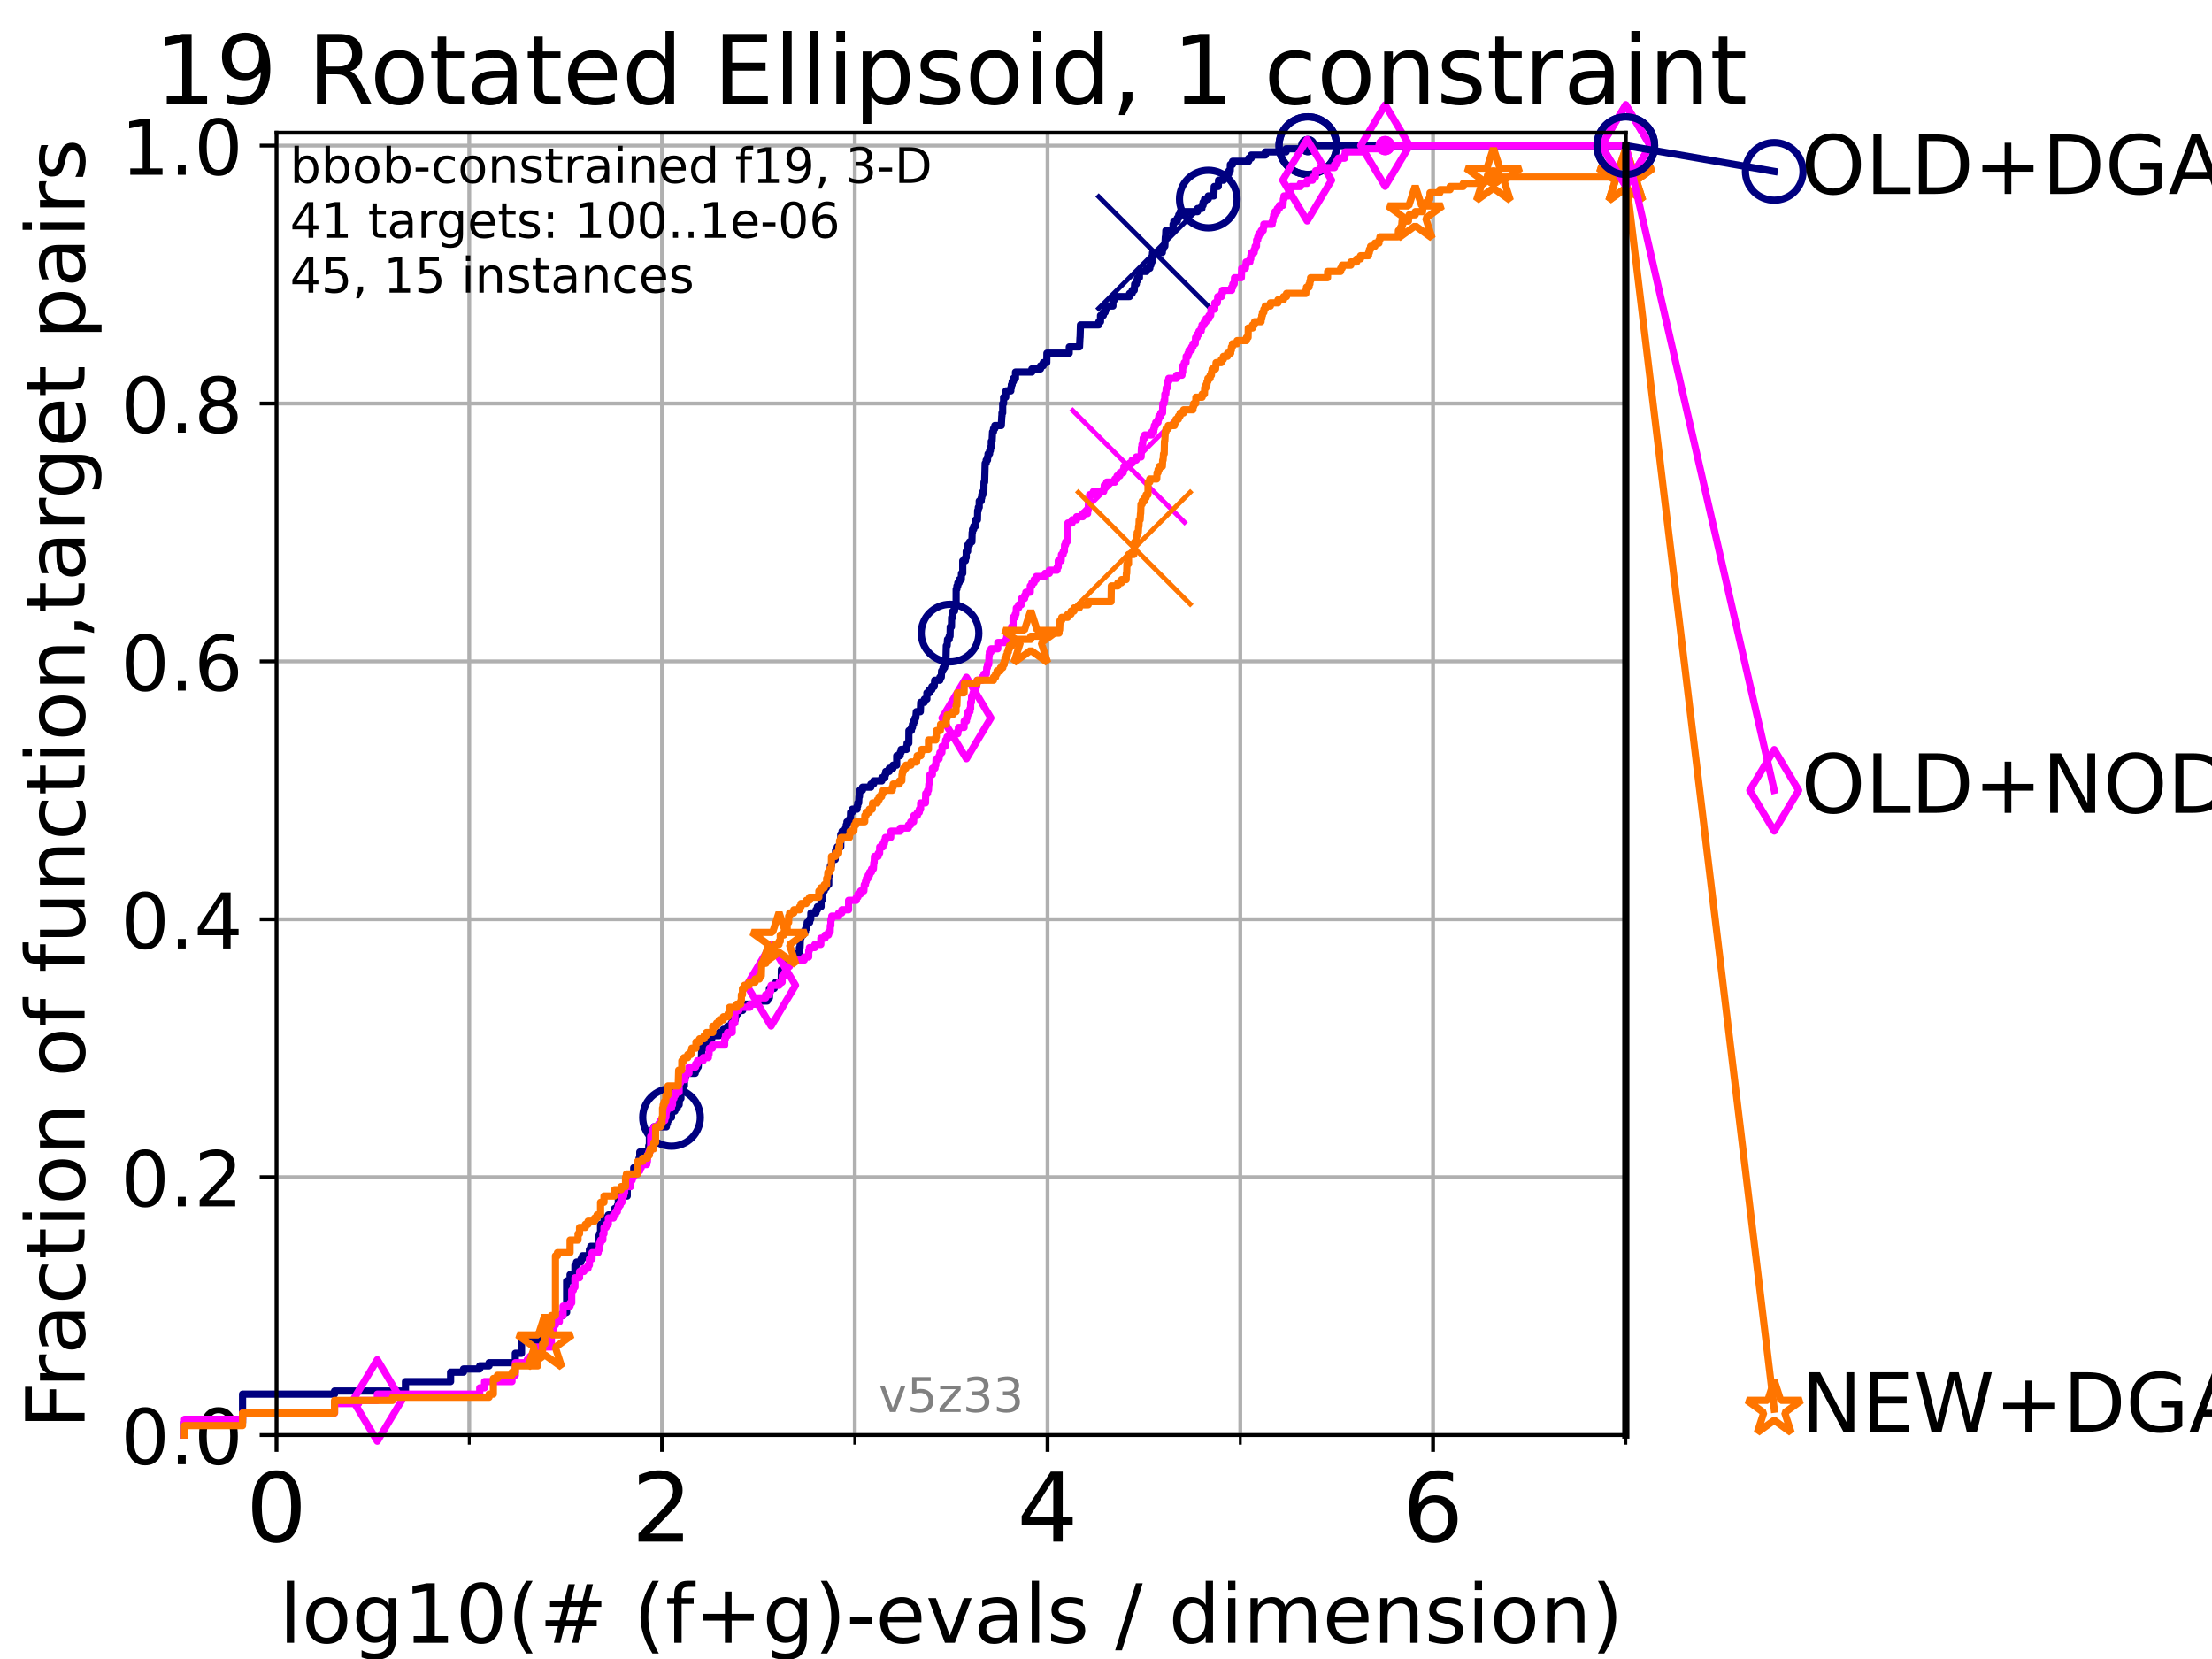 <?xml version="1.0" encoding="utf-8" standalone="no"?>
<!DOCTYPE svg PUBLIC "-//W3C//DTD SVG 1.1//EN"
  "http://www.w3.org/Graphics/SVG/1.1/DTD/svg11.dtd">
<!-- Created with matplotlib (https://matplotlib.org/) -->
<svg height="345.6pt" version="1.1" viewBox="0 0 460.8 345.6" width="460.8pt" xmlns="http://www.w3.org/2000/svg" xmlns:xlink="http://www.w3.org/1999/xlink">
 <defs>
  <style type="text/css">*{stroke-linecap:butt;stroke-linejoin:round;}</style>
 </defs>
 <g id="figure_1">
  <g id="patch_1">
   <path d="M 0 345.6 
L 460.8 345.6 
L 460.8 0 
L 0 0 
z
" style="fill:#ffffff;"/>
  </g>
  <g id="axes_1">
   <g id="patch_2">
    <path d="M 57.6 298.944 
L 338.688 298.944 
L 338.688 27.648 
L 57.6 27.648 
z
" style="fill:#ffffff;"/>
   </g>
   <g id="matplotlib.axis_1">
    <g id="xtick_1">
     <g id="line2d_1">
      <path clip-path="url(#p5b9dfc9e30)" d="M 57.6 298.944 
L 57.6 27.648 
" style="fill:none;stroke:#b0b0b0;stroke-linecap:square;stroke-width:0.8;"/>
     </g>
     <g id="line2d_2">
      <defs>
       <path d="M 0 0 
L 0 3.5 
" id="mad841f215d" style="stroke:#000000;stroke-width:0.8;"/>
      </defs>
      <g>
       <use style="stroke:#000000;stroke-width:0.8;" x="57.6" xlink:href="#mad841f215d" y="298.944"/>
      </g>
     </g>
     <g id="text_1">
      <!-- 0 -->
      <g transform="translate(51.237 321.141)scale(0.2 -0.2)">
       <defs>
        <path d="M 31.781 66.406 
Q 24.172 66.406 20.328 58.906 
Q 16.5 51.422 16.5 36.375 
Q 16.5 21.391 20.328 13.891 
Q 24.172 6.391 31.781 6.391 
Q 39.453 6.391 43.281 13.891 
Q 47.125 21.391 47.125 36.375 
Q 47.125 51.422 43.281 58.906 
Q 39.453 66.406 31.781 66.406 
z
M 31.781 74.219 
Q 44.047 74.219 50.516 64.516 
Q 56.984 54.828 56.984 36.375 
Q 56.984 17.969 50.516 8.266 
Q 44.047 -1.422 31.781 -1.422 
Q 19.531 -1.422 13.062 8.266 
Q 6.594 17.969 6.594 36.375 
Q 6.594 54.828 13.062 64.516 
Q 19.531 74.219 31.781 74.219 
z
" id="DejaVuSans-48"/>
       </defs>
       <use xlink:href="#DejaVuSans-48"/>
      </g>
     </g>
    </g>
    <g id="xtick_2">
     <g id="line2d_3">
      <path clip-path="url(#p5b9dfc9e30)" d="M 137.911 298.944 
L 137.911 27.648 
" style="fill:none;stroke:#b0b0b0;stroke-linecap:square;stroke-width:0.8;"/>
     </g>
     <g id="line2d_4">
      <g>
       <use style="stroke:#000000;stroke-width:0.8;" x="137.911" xlink:href="#mad841f215d" y="298.944"/>
      </g>
     </g>
     <g id="text_2">
      <!-- 2 -->
      <g transform="translate(131.548 321.141)scale(0.2 -0.2)">
       <defs>
        <path d="M 19.188 8.297 
L 53.609 8.297 
L 53.609 0 
L 7.328 0 
L 7.328 8.297 
Q 12.938 14.109 22.625 23.891 
Q 32.328 33.688 34.812 36.531 
Q 39.547 41.844 41.422 45.531 
Q 43.312 49.219 43.312 52.781 
Q 43.312 58.594 39.234 62.25 
Q 35.156 65.922 28.609 65.922 
Q 23.969 65.922 18.812 64.312 
Q 13.672 62.703 7.812 59.422 
L 7.812 69.391 
Q 13.766 71.781 18.938 73 
Q 24.125 74.219 28.422 74.219 
Q 39.75 74.219 46.484 68.547 
Q 53.219 62.891 53.219 53.422 
Q 53.219 48.922 51.531 44.891 
Q 49.859 40.875 45.406 35.406 
Q 44.188 33.984 37.641 27.219 
Q 31.109 20.453 19.188 8.297 
z
" id="DejaVuSans-50"/>
       </defs>
       <use xlink:href="#DejaVuSans-50"/>
      </g>
     </g>
    </g>
    <g id="xtick_3">
     <g id="line2d_5">
      <path clip-path="url(#p5b9dfc9e30)" d="M 218.222 298.944 
L 218.222 27.648 
" style="fill:none;stroke:#b0b0b0;stroke-linecap:square;stroke-width:0.8;"/>
     </g>
     <g id="line2d_6">
      <g>
       <use style="stroke:#000000;stroke-width:0.8;" x="218.222" xlink:href="#mad841f215d" y="298.944"/>
      </g>
     </g>
     <g id="text_3">
      <!-- 4 -->
      <g transform="translate(211.859 321.141)scale(0.2 -0.2)">
       <defs>
        <path d="M 37.797 64.312 
L 12.891 25.391 
L 37.797 25.391 
z
M 35.203 72.906 
L 47.609 72.906 
L 47.609 25.391 
L 58.016 25.391 
L 58.016 17.188 
L 47.609 17.188 
L 47.609 0 
L 37.797 0 
L 37.797 17.188 
L 4.891 17.188 
L 4.891 26.703 
z
" id="DejaVuSans-52"/>
       </defs>
       <use xlink:href="#DejaVuSans-52"/>
      </g>
     </g>
    </g>
    <g id="xtick_4">
     <g id="line2d_7">
      <path clip-path="url(#p5b9dfc9e30)" d="M 298.533 298.944 
L 298.533 27.648 
" style="fill:none;stroke:#b0b0b0;stroke-linecap:square;stroke-width:0.8;"/>
     </g>
     <g id="line2d_8">
      <g>
       <use style="stroke:#000000;stroke-width:0.8;" x="298.533" xlink:href="#mad841f215d" y="298.944"/>
      </g>
     </g>
     <g id="text_4">
      <!-- 6 -->
      <g transform="translate(292.17 321.141)scale(0.2 -0.2)">
       <defs>
        <path d="M 33.016 40.375 
Q 26.375 40.375 22.484 35.828 
Q 18.609 31.297 18.609 23.391 
Q 18.609 15.531 22.484 10.953 
Q 26.375 6.391 33.016 6.391 
Q 39.656 6.391 43.531 10.953 
Q 47.406 15.531 47.406 23.391 
Q 47.406 31.297 43.531 35.828 
Q 39.656 40.375 33.016 40.375 
z
M 52.594 71.297 
L 52.594 62.312 
Q 48.875 64.062 45.094 64.984 
Q 41.312 65.922 37.594 65.922 
Q 27.828 65.922 22.672 59.328 
Q 17.531 52.734 16.797 39.406 
Q 19.672 43.656 24.016 45.922 
Q 28.375 48.188 33.594 48.188 
Q 44.578 48.188 50.953 41.516 
Q 57.328 34.859 57.328 23.391 
Q 57.328 12.156 50.688 5.359 
Q 44.047 -1.422 33.016 -1.422 
Q 20.359 -1.422 13.672 8.266 
Q 6.984 17.969 6.984 36.375 
Q 6.984 53.656 15.188 63.938 
Q 23.391 74.219 37.203 74.219 
Q 40.922 74.219 44.703 73.484 
Q 48.484 72.75 52.594 71.297 
z
" id="DejaVuSans-54"/>
       </defs>
       <use xlink:href="#DejaVuSans-54"/>
      </g>
     </g>
    </g>
    <g id="xtick_5">
     <g id="line2d_9">
      <path clip-path="url(#p5b9dfc9e30)" d="M 97.755 298.944 
L 97.755 27.648 
" style="fill:none;stroke:#b0b0b0;stroke-linecap:square;stroke-width:0.8;"/>
     </g>
     <g id="line2d_10">
      <defs>
       <path d="M 0 0 
L 0 2 
" id="m8663a7edbd" style="stroke:#000000;stroke-width:0.6;"/>
      </defs>
      <g>
       <use style="stroke:#000000;stroke-width:0.6;" x="97.755" xlink:href="#m8663a7edbd" y="298.944"/>
      </g>
     </g>
    </g>
    <g id="xtick_6">
     <g id="line2d_11">
      <path clip-path="url(#p5b9dfc9e30)" d="M 178.066 298.944 
L 178.066 27.648 
" style="fill:none;stroke:#b0b0b0;stroke-linecap:square;stroke-width:0.8;"/>
     </g>
     <g id="line2d_12">
      <g>
       <use style="stroke:#000000;stroke-width:0.6;" x="178.066" xlink:href="#m8663a7edbd" y="298.944"/>
      </g>
     </g>
    </g>
    <g id="xtick_7">
     <g id="line2d_13">
      <path clip-path="url(#p5b9dfc9e30)" d="M 258.377 298.944 
L 258.377 27.648 
" style="fill:none;stroke:#b0b0b0;stroke-linecap:square;stroke-width:0.8;"/>
     </g>
     <g id="line2d_14">
      <g>
       <use style="stroke:#000000;stroke-width:0.6;" x="258.377" xlink:href="#m8663a7edbd" y="298.944"/>
      </g>
     </g>
    </g>
    <g id="xtick_8">
     <g id="line2d_15">
      <path clip-path="url(#p5b9dfc9e30)" d="M 338.688 298.944 
L 338.688 27.648 
" style="fill:none;stroke:#b0b0b0;stroke-linecap:square;stroke-width:0.8;"/>
     </g>
     <g id="line2d_16">
      <g>
       <use style="stroke:#000000;stroke-width:0.6;" x="338.688" xlink:href="#m8663a7edbd" y="298.944"/>
      </g>
     </g>
    </g>
    <g id="text_5">
     <!-- log10(# (f+g)-evals / dimension) -->
     <g transform="translate(58.145 342.218)scale(0.17 -0.17)">
      <defs>
       <path d="M 9.422 75.984 
L 18.406 75.984 
L 18.406 0 
L 9.422 0 
z
" id="DejaVuSans-108"/>
       <path d="M 30.609 48.391 
Q 23.391 48.391 19.188 42.75 
Q 14.984 37.109 14.984 27.297 
Q 14.984 17.484 19.156 11.844 
Q 23.344 6.203 30.609 6.203 
Q 37.797 6.203 41.984 11.859 
Q 46.188 17.531 46.188 27.297 
Q 46.188 37.016 41.984 42.703 
Q 37.797 48.391 30.609 48.391 
z
M 30.609 56 
Q 42.328 56 49.016 48.375 
Q 55.719 40.766 55.719 27.297 
Q 55.719 13.875 49.016 6.219 
Q 42.328 -1.422 30.609 -1.422 
Q 18.844 -1.422 12.172 6.219 
Q 5.516 13.875 5.516 27.297 
Q 5.516 40.766 12.172 48.375 
Q 18.844 56 30.609 56 
z
" id="DejaVuSans-111"/>
       <path d="M 45.406 27.984 
Q 45.406 37.75 41.375 43.109 
Q 37.359 48.484 30.078 48.484 
Q 22.859 48.484 18.828 43.109 
Q 14.797 37.75 14.797 27.984 
Q 14.797 18.266 18.828 12.891 
Q 22.859 7.516 30.078 7.516 
Q 37.359 7.516 41.375 12.891 
Q 45.406 18.266 45.406 27.984 
z
M 54.391 6.781 
Q 54.391 -7.172 48.188 -13.984 
Q 42 -20.797 29.203 -20.797 
Q 24.469 -20.797 20.266 -20.094 
Q 16.062 -19.391 12.109 -17.922 
L 12.109 -9.188 
Q 16.062 -11.328 19.922 -12.344 
Q 23.781 -13.375 27.781 -13.375 
Q 36.625 -13.375 41.016 -8.766 
Q 45.406 -4.156 45.406 5.172 
L 45.406 9.625 
Q 42.625 4.781 38.281 2.391 
Q 33.938 0 27.875 0 
Q 17.828 0 11.672 7.656 
Q 5.516 15.328 5.516 27.984 
Q 5.516 40.672 11.672 48.328 
Q 17.828 56 27.875 56 
Q 33.938 56 38.281 53.609 
Q 42.625 51.219 45.406 46.391 
L 45.406 54.688 
L 54.391 54.688 
z
" id="DejaVuSans-103"/>
       <path d="M 12.406 8.297 
L 28.516 8.297 
L 28.516 63.922 
L 10.984 60.406 
L 10.984 69.391 
L 28.422 72.906 
L 38.281 72.906 
L 38.281 8.297 
L 54.391 8.297 
L 54.391 0 
L 12.406 0 
z
" id="DejaVuSans-49"/>
       <path d="M 31 75.875 
Q 24.469 64.656 21.281 53.656 
Q 18.109 42.672 18.109 31.391 
Q 18.109 20.125 21.312 9.062 
Q 24.516 -2 31 -13.188 
L 23.188 -13.188 
Q 15.875 -1.703 12.234 9.375 
Q 8.594 20.453 8.594 31.391 
Q 8.594 42.281 12.203 53.312 
Q 15.828 64.359 23.188 75.875 
z
" id="DejaVuSans-40"/>
       <path d="M 51.125 44 
L 36.922 44 
L 32.812 27.688 
L 47.125 27.688 
z
M 43.797 71.781 
L 38.719 51.516 
L 52.984 51.516 
L 58.109 71.781 
L 65.922 71.781 
L 60.891 51.516 
L 76.125 51.516 
L 76.125 44 
L 58.984 44 
L 54.984 27.688 
L 70.516 27.688 
L 70.516 20.219 
L 53.078 20.219 
L 48 0 
L 40.188 0 
L 45.219 20.219 
L 30.906 20.219 
L 25.875 0 
L 18.016 0 
L 23.094 20.219 
L 7.719 20.219 
L 7.719 27.688 
L 24.906 27.688 
L 29 44 
L 13.281 44 
L 13.281 51.516 
L 30.906 51.516 
L 35.891 71.781 
z
" id="DejaVuSans-35"/>
       <path id="DejaVuSans-32"/>
       <path d="M 37.109 75.984 
L 37.109 68.5 
L 28.516 68.5 
Q 23.688 68.5 21.797 66.547 
Q 19.922 64.594 19.922 59.516 
L 19.922 54.688 
L 34.719 54.688 
L 34.719 47.703 
L 19.922 47.703 
L 19.922 0 
L 10.891 0 
L 10.891 47.703 
L 2.297 47.703 
L 2.297 54.688 
L 10.891 54.688 
L 10.891 58.5 
Q 10.891 67.625 15.141 71.797 
Q 19.391 75.984 28.609 75.984 
z
" id="DejaVuSans-102"/>
       <path d="M 46 62.703 
L 46 35.5 
L 73.188 35.5 
L 73.188 27.203 
L 46 27.203 
L 46 0 
L 37.797 0 
L 37.797 27.203 
L 10.594 27.203 
L 10.594 35.5 
L 37.797 35.5 
L 37.797 62.703 
z
" id="DejaVuSans-43"/>
       <path d="M 8.016 75.875 
L 15.828 75.875 
Q 23.141 64.359 26.781 53.312 
Q 30.422 42.281 30.422 31.391 
Q 30.422 20.453 26.781 9.375 
Q 23.141 -1.703 15.828 -13.188 
L 8.016 -13.188 
Q 14.5 -2 17.703 9.062 
Q 20.906 20.125 20.906 31.391 
Q 20.906 42.672 17.703 53.656 
Q 14.5 64.656 8.016 75.875 
z
" id="DejaVuSans-41"/>
       <path d="M 4.891 31.391 
L 31.203 31.391 
L 31.203 23.391 
L 4.891 23.391 
z
" id="DejaVuSans-45"/>
       <path d="M 56.203 29.594 
L 56.203 25.203 
L 14.891 25.203 
Q 15.484 15.922 20.484 11.062 
Q 25.484 6.203 34.422 6.203 
Q 39.594 6.203 44.453 7.469 
Q 49.312 8.734 54.109 11.281 
L 54.109 2.781 
Q 49.266 0.734 44.188 -0.344 
Q 39.109 -1.422 33.891 -1.422 
Q 20.797 -1.422 13.156 6.188 
Q 5.516 13.812 5.516 26.812 
Q 5.516 40.234 12.766 48.109 
Q 20.016 56 32.328 56 
Q 43.359 56 49.781 48.891 
Q 56.203 41.797 56.203 29.594 
z
M 47.219 32.234 
Q 47.125 39.594 43.094 43.984 
Q 39.062 48.391 32.422 48.391 
Q 24.906 48.391 20.391 44.141 
Q 15.875 39.891 15.188 32.172 
z
" id="DejaVuSans-101"/>
       <path d="M 2.984 54.688 
L 12.5 54.688 
L 29.594 8.797 
L 46.688 54.688 
L 56.203 54.688 
L 35.688 0 
L 23.484 0 
z
" id="DejaVuSans-118"/>
       <path d="M 34.281 27.484 
Q 23.391 27.484 19.188 25 
Q 14.984 22.516 14.984 16.5 
Q 14.984 11.719 18.141 8.906 
Q 21.297 6.109 26.703 6.109 
Q 34.188 6.109 38.703 11.406 
Q 43.219 16.703 43.219 25.484 
L 43.219 27.484 
z
M 52.203 31.203 
L 52.203 0 
L 43.219 0 
L 43.219 8.297 
Q 40.141 3.328 35.547 0.953 
Q 30.953 -1.422 24.312 -1.422 
Q 15.922 -1.422 10.953 3.297 
Q 6 8.016 6 15.922 
Q 6 25.141 12.172 29.828 
Q 18.359 34.516 30.609 34.516 
L 43.219 34.516 
L 43.219 35.406 
Q 43.219 41.609 39.141 45 
Q 35.062 48.391 27.688 48.391 
Q 23 48.391 18.547 47.266 
Q 14.109 46.141 10.016 43.891 
L 10.016 52.203 
Q 14.938 54.109 19.578 55.047 
Q 24.219 56 28.609 56 
Q 40.484 56 46.344 49.844 
Q 52.203 43.703 52.203 31.203 
z
" id="DejaVuSans-97"/>
       <path d="M 44.281 53.078 
L 44.281 44.578 
Q 40.484 46.531 36.375 47.5 
Q 32.281 48.484 27.875 48.484 
Q 21.188 48.484 17.844 46.438 
Q 14.5 44.391 14.5 40.281 
Q 14.5 37.156 16.891 35.375 
Q 19.281 33.594 26.516 31.984 
L 29.594 31.297 
Q 39.156 29.25 43.188 25.516 
Q 47.219 21.781 47.219 15.094 
Q 47.219 7.469 41.188 3.016 
Q 35.156 -1.422 24.609 -1.422 
Q 20.219 -1.422 15.453 -0.562 
Q 10.688 0.297 5.422 2 
L 5.422 11.281 
Q 10.406 8.688 15.234 7.391 
Q 20.062 6.109 24.812 6.109 
Q 31.156 6.109 34.562 8.281 
Q 37.984 10.453 37.984 14.406 
Q 37.984 18.062 35.516 20.016 
Q 33.062 21.969 24.703 23.781 
L 21.578 24.516 
Q 13.234 26.266 9.516 29.906 
Q 5.812 33.547 5.812 39.891 
Q 5.812 47.609 11.281 51.797 
Q 16.75 56 26.812 56 
Q 31.781 56 36.172 55.266 
Q 40.578 54.547 44.281 53.078 
z
" id="DejaVuSans-115"/>
       <path d="M 25.391 72.906 
L 33.688 72.906 
L 8.297 -9.281 
L 0 -9.281 
z
" id="DejaVuSans-47"/>
       <path d="M 45.406 46.391 
L 45.406 75.984 
L 54.391 75.984 
L 54.391 0 
L 45.406 0 
L 45.406 8.203 
Q 42.578 3.328 38.25 0.953 
Q 33.938 -1.422 27.875 -1.422 
Q 17.969 -1.422 11.734 6.484 
Q 5.516 14.406 5.516 27.297 
Q 5.516 40.188 11.734 48.094 
Q 17.969 56 27.875 56 
Q 33.938 56 38.25 53.625 
Q 42.578 51.266 45.406 46.391 
z
M 14.797 27.297 
Q 14.797 17.391 18.875 11.75 
Q 22.953 6.109 30.078 6.109 
Q 37.203 6.109 41.297 11.75 
Q 45.406 17.391 45.406 27.297 
Q 45.406 37.203 41.297 42.844 
Q 37.203 48.484 30.078 48.484 
Q 22.953 48.484 18.875 42.844 
Q 14.797 37.203 14.797 27.297 
z
" id="DejaVuSans-100"/>
       <path d="M 9.422 54.688 
L 18.406 54.688 
L 18.406 0 
L 9.422 0 
z
M 9.422 75.984 
L 18.406 75.984 
L 18.406 64.594 
L 9.422 64.594 
z
" id="DejaVuSans-105"/>
       <path d="M 52 44.188 
Q 55.375 50.25 60.062 53.125 
Q 64.75 56 71.094 56 
Q 79.641 56 84.281 50.016 
Q 88.922 44.047 88.922 33.016 
L 88.922 0 
L 79.891 0 
L 79.891 32.719 
Q 79.891 40.578 77.094 44.375 
Q 74.312 48.188 68.609 48.188 
Q 61.625 48.188 57.562 43.547 
Q 53.516 38.922 53.516 30.906 
L 53.516 0 
L 44.484 0 
L 44.484 32.719 
Q 44.484 40.625 41.703 44.406 
Q 38.922 48.188 33.109 48.188 
Q 26.219 48.188 22.156 43.531 
Q 18.109 38.875 18.109 30.906 
L 18.109 0 
L 9.078 0 
L 9.078 54.688 
L 18.109 54.688 
L 18.109 46.188 
Q 21.188 51.219 25.484 53.609 
Q 29.781 56 35.688 56 
Q 41.656 56 45.828 52.969 
Q 50 49.953 52 44.188 
z
" id="DejaVuSans-109"/>
       <path d="M 54.891 33.016 
L 54.891 0 
L 45.906 0 
L 45.906 32.719 
Q 45.906 40.484 42.875 44.328 
Q 39.844 48.188 33.797 48.188 
Q 26.516 48.188 22.312 43.547 
Q 18.109 38.922 18.109 30.906 
L 18.109 0 
L 9.078 0 
L 9.078 54.688 
L 18.109 54.688 
L 18.109 46.188 
Q 21.344 51.125 25.703 53.562 
Q 30.078 56 35.797 56 
Q 45.219 56 50.047 50.172 
Q 54.891 44.344 54.891 33.016 
z
" id="DejaVuSans-110"/>
      </defs>
      <use xlink:href="#DejaVuSans-108"/>
      <use x="27.783" xlink:href="#DejaVuSans-111"/>
      <use x="88.965" xlink:href="#DejaVuSans-103"/>
      <use x="152.441" xlink:href="#DejaVuSans-49"/>
      <use x="216.064" xlink:href="#DejaVuSans-48"/>
      <use x="279.688" xlink:href="#DejaVuSans-40"/>
      <use x="318.701" xlink:href="#DejaVuSans-35"/>
      <use x="402.49" xlink:href="#DejaVuSans-32"/>
      <use x="434.277" xlink:href="#DejaVuSans-40"/>
      <use x="473.291" xlink:href="#DejaVuSans-102"/>
      <use x="508.496" xlink:href="#DejaVuSans-43"/>
      <use x="592.285" xlink:href="#DejaVuSans-103"/>
      <use x="655.762" xlink:href="#DejaVuSans-41"/>
      <use x="694.775" xlink:href="#DejaVuSans-45"/>
      <use x="730.859" xlink:href="#DejaVuSans-101"/>
      <use x="792.383" xlink:href="#DejaVuSans-118"/>
      <use x="851.562" xlink:href="#DejaVuSans-97"/>
      <use x="912.842" xlink:href="#DejaVuSans-108"/>
      <use x="940.625" xlink:href="#DejaVuSans-115"/>
      <use x="992.725" xlink:href="#DejaVuSans-32"/>
      <use x="1024.512" xlink:href="#DejaVuSans-47"/>
      <use x="1058.203" xlink:href="#DejaVuSans-32"/>
      <use x="1089.99" xlink:href="#DejaVuSans-100"/>
      <use x="1153.467" xlink:href="#DejaVuSans-105"/>
      <use x="1181.25" xlink:href="#DejaVuSans-109"/>
      <use x="1278.662" xlink:href="#DejaVuSans-101"/>
      <use x="1340.186" xlink:href="#DejaVuSans-110"/>
      <use x="1403.564" xlink:href="#DejaVuSans-115"/>
      <use x="1455.664" xlink:href="#DejaVuSans-105"/>
      <use x="1483.447" xlink:href="#DejaVuSans-111"/>
      <use x="1544.629" xlink:href="#DejaVuSans-110"/>
      <use x="1608.008" xlink:href="#DejaVuSans-41"/>
     </g>
    </g>
   </g>
   <g id="matplotlib.axis_2">
    <g id="ytick_1">
     <g id="line2d_17">
      <path clip-path="url(#p5b9dfc9e30)" d="M 57.6 298.944 
L 338.688 298.944 
" style="fill:none;stroke:#b0b0b0;stroke-linecap:square;stroke-width:0.8;"/>
     </g>
     <g id="line2d_18">
      <defs>
       <path d="M 0 0 
L -3.5 0 
" id="m8add6d09d5" style="stroke:#000000;stroke-width:0.8;"/>
      </defs>
      <g>
       <use style="stroke:#000000;stroke-width:0.8;" x="57.6" xlink:href="#m8add6d09d5" y="298.944"/>
      </g>
     </g>
     <g id="text_6">
      <!-- 0.0 -->
      <g transform="translate(25.155 305.023)scale(0.16 -0.16)">
       <defs>
        <path d="M 10.688 12.406 
L 21 12.406 
L 21 0 
L 10.688 0 
z
" id="DejaVuSans-46"/>
       </defs>
       <use xlink:href="#DejaVuSans-48"/>
       <use x="63.623" xlink:href="#DejaVuSans-46"/>
       <use x="95.41" xlink:href="#DejaVuSans-48"/>
      </g>
     </g>
    </g>
    <g id="ytick_2">
     <g id="line2d_19">
      <path clip-path="url(#p5b9dfc9e30)" d="M 57.6 245.222 
L 338.688 245.222 
" style="fill:none;stroke:#b0b0b0;stroke-linecap:square;stroke-width:0.8;"/>
     </g>
     <g id="line2d_20">
      <g>
       <use style="stroke:#000000;stroke-width:0.8;" x="57.6" xlink:href="#m8add6d09d5" y="245.222"/>
      </g>
     </g>
     <g id="text_7">
      <!-- 0.2 -->
      <g transform="translate(25.155 251.301)scale(0.16 -0.16)">
       <use xlink:href="#DejaVuSans-48"/>
       <use x="63.623" xlink:href="#DejaVuSans-46"/>
       <use x="95.41" xlink:href="#DejaVuSans-50"/>
      </g>
     </g>
    </g>
    <g id="ytick_3">
     <g id="line2d_21">
      <path clip-path="url(#p5b9dfc9e30)" d="M 57.6 191.5 
L 338.688 191.5 
" style="fill:none;stroke:#b0b0b0;stroke-linecap:square;stroke-width:0.8;"/>
     </g>
     <g id="line2d_22">
      <g>
       <use style="stroke:#000000;stroke-width:0.8;" x="57.6" xlink:href="#m8add6d09d5" y="191.5"/>
      </g>
     </g>
     <g id="text_8">
      <!-- 0.4 -->
      <g transform="translate(25.155 197.579)scale(0.16 -0.16)">
       <use xlink:href="#DejaVuSans-48"/>
       <use x="63.623" xlink:href="#DejaVuSans-46"/>
       <use x="95.41" xlink:href="#DejaVuSans-52"/>
      </g>
     </g>
    </g>
    <g id="ytick_4">
     <g id="line2d_23">
      <path clip-path="url(#p5b9dfc9e30)" d="M 57.6 137.778 
L 338.688 137.778 
" style="fill:none;stroke:#b0b0b0;stroke-linecap:square;stroke-width:0.8;"/>
     </g>
     <g id="line2d_24">
      <g>
       <use style="stroke:#000000;stroke-width:0.8;" x="57.6" xlink:href="#m8add6d09d5" y="137.778"/>
      </g>
     </g>
     <g id="text_9">
      <!-- 0.6 -->
      <g transform="translate(25.155 143.857)scale(0.16 -0.16)">
       <use xlink:href="#DejaVuSans-48"/>
       <use x="63.623" xlink:href="#DejaVuSans-46"/>
       <use x="95.41" xlink:href="#DejaVuSans-54"/>
      </g>
     </g>
    </g>
    <g id="ytick_5">
     <g id="line2d_25">
      <path clip-path="url(#p5b9dfc9e30)" d="M 57.6 84.056 
L 338.688 84.056 
" style="fill:none;stroke:#b0b0b0;stroke-linecap:square;stroke-width:0.8;"/>
     </g>
     <g id="line2d_26">
      <g>
       <use style="stroke:#000000;stroke-width:0.8;" x="57.6" xlink:href="#m8add6d09d5" y="84.056"/>
      </g>
     </g>
     <g id="text_10">
      <!-- 0.8 -->
      <g transform="translate(25.155 90.135)scale(0.16 -0.16)">
       <defs>
        <path d="M 31.781 34.625 
Q 24.75 34.625 20.719 30.859 
Q 16.703 27.094 16.703 20.516 
Q 16.703 13.922 20.719 10.156 
Q 24.75 6.391 31.781 6.391 
Q 38.812 6.391 42.859 10.172 
Q 46.922 13.969 46.922 20.516 
Q 46.922 27.094 42.891 30.859 
Q 38.875 34.625 31.781 34.625 
z
M 21.922 38.812 
Q 15.578 40.375 12.031 44.719 
Q 8.5 49.078 8.5 55.328 
Q 8.5 64.062 14.719 69.141 
Q 20.953 74.219 31.781 74.219 
Q 42.672 74.219 48.875 69.141 
Q 55.078 64.062 55.078 55.328 
Q 55.078 49.078 51.531 44.719 
Q 48 40.375 41.703 38.812 
Q 48.828 37.156 52.797 32.312 
Q 56.781 27.484 56.781 20.516 
Q 56.781 9.906 50.312 4.234 
Q 43.844 -1.422 31.781 -1.422 
Q 19.734 -1.422 13.25 4.234 
Q 6.781 9.906 6.781 20.516 
Q 6.781 27.484 10.781 32.312 
Q 14.797 37.156 21.922 38.812 
z
M 18.312 54.391 
Q 18.312 48.734 21.844 45.562 
Q 25.391 42.391 31.781 42.391 
Q 38.141 42.391 41.719 45.562 
Q 45.312 48.734 45.312 54.391 
Q 45.312 60.062 41.719 63.234 
Q 38.141 66.406 31.781 66.406 
Q 25.391 66.406 21.844 63.234 
Q 18.312 60.062 18.312 54.391 
z
" id="DejaVuSans-56"/>
       </defs>
       <use xlink:href="#DejaVuSans-48"/>
       <use x="63.623" xlink:href="#DejaVuSans-46"/>
       <use x="95.41" xlink:href="#DejaVuSans-56"/>
      </g>
     </g>
    </g>
    <g id="ytick_6">
     <g id="line2d_27">
      <path clip-path="url(#p5b9dfc9e30)" d="M 57.6 30.334 
L 338.688 30.334 
" style="fill:none;stroke:#b0b0b0;stroke-linecap:square;stroke-width:0.8;"/>
     </g>
     <g id="line2d_28">
      <g>
       <use style="stroke:#000000;stroke-width:0.8;" x="57.6" xlink:href="#m8add6d09d5" y="30.334"/>
      </g>
     </g>
     <g id="text_11">
      <!-- 1.0 -->
      <g transform="translate(25.155 36.413)scale(0.16 -0.16)">
       <use xlink:href="#DejaVuSans-49"/>
       <use x="63.623" xlink:href="#DejaVuSans-46"/>
       <use x="95.41" xlink:href="#DejaVuSans-48"/>
      </g>
     </g>
    </g>
    <g id="text_12">
     <!-- Fraction of function,target pairs -->
     <g transform="translate(17.62 297.681)rotate(-90)scale(0.17 -0.17)">
      <defs>
       <path d="M 9.812 72.906 
L 51.703 72.906 
L 51.703 64.594 
L 19.672 64.594 
L 19.672 43.109 
L 48.578 43.109 
L 48.578 34.812 
L 19.672 34.812 
L 19.672 0 
L 9.812 0 
z
" id="DejaVuSans-70"/>
       <path d="M 41.109 46.297 
Q 39.594 47.172 37.812 47.578 
Q 36.031 48 33.891 48 
Q 26.266 48 22.188 43.047 
Q 18.109 38.094 18.109 28.812 
L 18.109 0 
L 9.078 0 
L 9.078 54.688 
L 18.109 54.688 
L 18.109 46.188 
Q 20.953 51.172 25.484 53.578 
Q 30.031 56 36.531 56 
Q 37.453 56 38.578 55.875 
Q 39.703 55.766 41.062 55.516 
z
" id="DejaVuSans-114"/>
       <path d="M 48.781 52.594 
L 48.781 44.188 
Q 44.969 46.297 41.141 47.344 
Q 37.312 48.391 33.406 48.391 
Q 24.656 48.391 19.812 42.844 
Q 14.984 37.312 14.984 27.297 
Q 14.984 17.281 19.812 11.734 
Q 24.656 6.203 33.406 6.203 
Q 37.312 6.203 41.141 7.25 
Q 44.969 8.297 48.781 10.406 
L 48.781 2.094 
Q 45.016 0.344 40.984 -0.531 
Q 36.969 -1.422 32.422 -1.422 
Q 20.062 -1.422 12.781 6.344 
Q 5.516 14.109 5.516 27.297 
Q 5.516 40.672 12.859 48.328 
Q 20.219 56 33.016 56 
Q 37.156 56 41.109 55.141 
Q 45.062 54.297 48.781 52.594 
z
" id="DejaVuSans-99"/>
       <path d="M 18.312 70.219 
L 18.312 54.688 
L 36.812 54.688 
L 36.812 47.703 
L 18.312 47.703 
L 18.312 18.016 
Q 18.312 11.328 20.141 9.422 
Q 21.969 7.516 27.594 7.516 
L 36.812 7.516 
L 36.812 0 
L 27.594 0 
Q 17.188 0 13.234 3.875 
Q 9.281 7.766 9.281 18.016 
L 9.281 47.703 
L 2.688 47.703 
L 2.688 54.688 
L 9.281 54.688 
L 9.281 70.219 
z
" id="DejaVuSans-116"/>
       <path d="M 8.5 21.578 
L 8.5 54.688 
L 17.484 54.688 
L 17.484 21.922 
Q 17.484 14.156 20.5 10.266 
Q 23.531 6.391 29.594 6.391 
Q 36.859 6.391 41.078 11.031 
Q 45.312 15.672 45.312 23.688 
L 45.312 54.688 
L 54.297 54.688 
L 54.297 0 
L 45.312 0 
L 45.312 8.406 
Q 42.047 3.422 37.719 1 
Q 33.406 -1.422 27.688 -1.422 
Q 18.266 -1.422 13.375 4.438 
Q 8.5 10.297 8.5 21.578 
z
M 31.109 56 
z
" id="DejaVuSans-117"/>
       <path d="M 11.719 12.406 
L 22.016 12.406 
L 22.016 4 
L 14.016 -11.625 
L 7.719 -11.625 
L 11.719 4 
z
" id="DejaVuSans-44"/>
       <path d="M 18.109 8.203 
L 18.109 -20.797 
L 9.078 -20.797 
L 9.078 54.688 
L 18.109 54.688 
L 18.109 46.391 
Q 20.953 51.266 25.266 53.625 
Q 29.594 56 35.594 56 
Q 45.562 56 51.781 48.094 
Q 58.016 40.188 58.016 27.297 
Q 58.016 14.406 51.781 6.484 
Q 45.562 -1.422 35.594 -1.422 
Q 29.594 -1.422 25.266 0.953 
Q 20.953 3.328 18.109 8.203 
z
M 48.688 27.297 
Q 48.688 37.203 44.609 42.844 
Q 40.531 48.484 33.406 48.484 
Q 26.266 48.484 22.188 42.844 
Q 18.109 37.203 18.109 27.297 
Q 18.109 17.391 22.188 11.75 
Q 26.266 6.109 33.406 6.109 
Q 40.531 6.109 44.609 11.75 
Q 48.688 17.391 48.688 27.297 
z
" id="DejaVuSans-112"/>
      </defs>
      <use xlink:href="#DejaVuSans-70"/>
      <use x="50.27" xlink:href="#DejaVuSans-114"/>
      <use x="91.383" xlink:href="#DejaVuSans-97"/>
      <use x="152.662" xlink:href="#DejaVuSans-99"/>
      <use x="207.643" xlink:href="#DejaVuSans-116"/>
      <use x="246.852" xlink:href="#DejaVuSans-105"/>
      <use x="274.635" xlink:href="#DejaVuSans-111"/>
      <use x="335.816" xlink:href="#DejaVuSans-110"/>
      <use x="399.195" xlink:href="#DejaVuSans-32"/>
      <use x="430.982" xlink:href="#DejaVuSans-111"/>
      <use x="492.164" xlink:href="#DejaVuSans-102"/>
      <use x="527.369" xlink:href="#DejaVuSans-32"/>
      <use x="559.156" xlink:href="#DejaVuSans-102"/>
      <use x="594.361" xlink:href="#DejaVuSans-117"/>
      <use x="657.74" xlink:href="#DejaVuSans-110"/>
      <use x="721.119" xlink:href="#DejaVuSans-99"/>
      <use x="776.1" xlink:href="#DejaVuSans-116"/>
      <use x="815.309" xlink:href="#DejaVuSans-105"/>
      <use x="843.092" xlink:href="#DejaVuSans-111"/>
      <use x="904.273" xlink:href="#DejaVuSans-110"/>
      <use x="967.652" xlink:href="#DejaVuSans-44"/>
      <use x="999.439" xlink:href="#DejaVuSans-116"/>
      <use x="1038.648" xlink:href="#DejaVuSans-97"/>
      <use x="1099.928" xlink:href="#DejaVuSans-114"/>
      <use x="1139.291" xlink:href="#DejaVuSans-103"/>
      <use x="1202.768" xlink:href="#DejaVuSans-101"/>
      <use x="1264.291" xlink:href="#DejaVuSans-116"/>
      <use x="1303.5" xlink:href="#DejaVuSans-32"/>
      <use x="1335.287" xlink:href="#DejaVuSans-112"/>
      <use x="1398.764" xlink:href="#DejaVuSans-97"/>
      <use x="1460.043" xlink:href="#DejaVuSans-105"/>
      <use x="1487.826" xlink:href="#DejaVuSans-114"/>
      <use x="1528.939" xlink:href="#DejaVuSans-115"/>
     </g>
    </g>
   </g>
   <g id="line2d_29">
    <defs>
     <path d="M 0 1.5 
C 0.398 1.5 0.779 1.342 1.061 1.061 
C 1.342 0.779 1.5 0.398 1.5 0 
C 1.5 -0.398 1.342 -0.779 1.061 -1.061 
C 0.779 -1.342 0.398 -1.5 0 -1.5 
C -0.398 -1.5 -0.779 -1.342 -1.061 -1.061 
C -1.342 -0.779 -1.5 -0.398 -1.5 0 
C -1.5 0.398 -1.342 0.779 -1.061 1.061 
C -0.779 1.342 -0.398 1.5 0 1.5 
z
" id="m463273697b" style="stroke:#000080;"/>
    </defs>
    <g>
     <use style="fill:#000080;stroke:#000080;" x="272.445" xlink:href="#m463273697b" y="30.334"/>
     <use style="fill:#000080;stroke:#000080;" x="272.445" xlink:href="#m463273697b" y="30.334"/>
    </g>
   </g>
   <g id="line2d_30">
    <path d="M 38.441 298.944 
L 38.441 296.323 
L 50.529 296.323 
L 50.529 290.427 
L 69.688 290.427 
L 69.688 289.772 
L 84.464 289.772 
L 84.464 287.807 
L 93.864 287.807 
L 93.864 285.841 
L 96.552 285.841 
L 96.552 285.186 
L 99.938 285.186 
L 99.938 284.531 
L 101.878 284.531 
L 101.878 283.876 
L 107.348 283.876 
L 107.348 281.91 
L 108.64 281.91 
L 108.64 279.29 
L 112.026 279.29 
L 112.026 277.979 
L 113.023 277.979 
L 113.023 277.324 
L 115.291 277.324 
L 115.291 275.359 
L 115.711 275.359 
L 115.711 274.704 
L 116.523 274.704 
L 116.523 274.048 
L 117.298 274.048 
L 117.298 273.393 
L 118.04 273.393 
L 118.04 266.842 
L 118.752 266.842 
L 118.752 265.532 
L 119.768 265.532 
L 119.768 263.566 
L 120.094 263.566 
L 120.094 262.911 
L 121.037 262.911 
L 121.037 262.256 
L 121.34 262.256 
L 121.34 261.601 
L 122.782 261.601 
L 122.782 260.29 
L 123.057 260.29 
L 123.057 259.635 
L 124.62 259.635 
L 124.62 257.67 
L 124.867 257.67 
L 124.867 257.015 
L 125.111 257.015 
L 125.111 255.049 
L 125.823 255.049 
L 125.823 253.739 
L 126.729 253.739 
L 126.729 253.084 
L 128.006 253.084 
L 128.006 251.773 
L 128.611 251.773 
L 128.611 251.118 
L 128.808 251.118 
L 128.808 249.153 
L 130.665 249.153 
L 130.665 247.187 
L 131.185 247.187 
L 131.185 245.222 
L 131.691 245.222 
L 131.691 244.567 
L 132.02 244.567 
L 132.02 243.257 
L 133.125 243.257 
L 133.125 241.291 
L 133.277 241.291 
L 133.277 239.981 
L 135.145 239.981 
L 135.145 238.671 
L 135.281 238.671 
L 135.281 236.705 
L 135.813 236.705 
L 135.813 235.395 
L 136.202 235.395 
L 136.202 234.74 
L 138.817 234.74 
L 138.817 234.085 
L 139.036 234.085 
L 139.036 233.429 
L 139.253 233.429 
L 139.253 232.774 
L 139.887 232.774 
L 139.887 231.464 
L 140.599 231.464 
L 140.599 230.809 
L 141.09 230.809 
L 141.09 230.154 
L 141.474 230.154 
L 141.568 228.843 
L 141.849 228.843 
L 141.849 227.533 
L 142.216 227.533 
L 142.216 226.223 
L 142.576 226.223 
L 142.576 224.257 
L 142.84 224.257 
L 142.84 223.602 
L 144.826 223.602 
L 144.826 222.947 
L 145.136 222.947 
L 145.136 222.292 
L 145.441 222.292 
L 145.516 220.982 
L 146.107 220.982 
L 146.18 218.361 
L 146.679 218.361 
L 146.679 217.706 
L 147.165 217.706 
L 147.165 216.396 
L 148.29 216.396 
L 148.29 215.74 
L 149.824 215.74 
L 149.824 215.085 
L 150.683 215.085 
L 150.683 214.43 
L 151.555 214.43 
L 151.555 213.775 
L 152.335 213.775 
L 152.335 213.12 
L 152.637 213.12 
L 152.637 212.465 
L 153.178 212.465 
L 153.178 211.81 
L 153.323 211.81 
L 153.323 211.154 
L 153.75 211.154 
L 153.75 210.499 
L 154.708 210.499 
L 154.708 209.844 
L 154.928 209.844 
L 154.928 209.189 
L 157.529 209.189 
L 157.529 208.534 
L 159.824 208.534 
L 159.824 207.879 
L 160.282 207.879 
L 160.282 205.913 
L 161.284 205.913 
L 161.284 205.258 
L 161.615 205.258 
L 161.615 204.603 
L 162.743 204.603 
L 162.771 201.982 
L 163.158 201.982 
L 163.158 201.327 
L 164.141 201.327 
L 164.141 200.017 
L 165.578 200.017 
L 165.578 199.362 
L 165.697 199.362 
L 165.697 198.707 
L 166.528 198.707 
L 166.528 197.396 
L 166.662 197.396 
L 166.729 195.431 
L 166.862 195.431 
L 166.862 194.776 
L 167.32 194.776 
L 167.32 194.121 
L 167.788 194.121 
L 167.788 193.465 
L 167.996 193.465 
L 167.996 192.81 
L 168.141 192.81 
L 168.141 192.155 
L 168.667 192.155 
L 168.667 191.5 
L 168.884 191.5 
L 168.924 190.19 
L 169.99 190.19 
L 169.99 189.535 
L 170.283 189.535 
L 170.283 188.879 
L 171.048 188.879 
L 171.048 187.569 
L 171.255 187.569 
L 171.306 186.259 
L 171.409 186.259 
L 171.409 185.604 
L 171.713 185.604 
L 171.713 184.949 
L 172.126 184.949 
L 172.126 184.293 
L 172.642 184.293 
L 172.642 182.328 
L 172.847 182.328 
L 172.847 181.018 
L 172.987 181.018 
L 172.987 180.363 
L 173.204 180.363 
L 173.311 179.052 
L 173.985 179.052 
L 174.073 177.087 
L 174.406 177.087 
L 174.406 176.432 
L 175.15 176.432 
L 175.15 173.811 
L 175.423 173.811 
L 175.423 173.156 
L 176.125 173.156 
L 176.125 172.501 
L 176.28 172.501 
L 176.28 171.846 
L 176.434 171.846 
L 176.434 171.191 
L 177 171.191 
L 177 170.535 
L 177.16 170.535 
L 177.196 169.225 
L 177.547 169.225 
L 177.547 168.57 
L 178.548 168.57 
L 178.548 167.915 
L 178.672 167.915 
L 178.672 167.26 
L 178.873 167.26 
L 178.939 165.949 
L 179.039 165.949 
L 179.104 164.639 
L 179.665 164.639 
L 179.665 163.984 
L 181.419 163.984 
L 181.419 163.329 
L 181.995 163.329 
L 181.995 162.674 
L 183.7 162.674 
L 183.7 162.018 
L 184.344 162.018 
L 184.344 161.363 
L 184.514 161.363 
L 184.514 160.708 
L 185.245 160.708 
L 185.245 160.053 
L 186.021 160.053 
L 186.021 159.398 
L 186.799 159.398 
L 186.799 157.432 
L 187.511 157.432 
L 187.511 156.777 
L 187.712 156.777 
L 187.712 156.122 
L 188.851 156.122 
L 188.851 155.467 
L 188.964 155.467 
L 188.964 154.812 
L 189.321 154.812 
L 189.339 152.191 
L 189.867 152.191 
L 189.867 151.536 
L 190.084 151.536 
L 190.084 150.881 
L 190.305 150.881 
L 190.305 150.226 
L 190.602 150.226 
L 190.602 149.571 
L 190.777 149.571 
L 190.883 148.26 
L 191.721 148.26 
L 191.801 146.295 
L 192.566 146.295 
L 192.566 145.64 
L 193.085 145.64 
L 193.085 144.33 
L 193.627 144.33 
L 193.627 143.674 
L 194.125 143.674 
L 194.125 143.019 
L 194.613 143.019 
L 194.712 141.709 
L 195.788 141.709 
L 195.788 141.054 
L 196.088 141.054 
L 196.154 139.743 
L 196.437 139.743 
L 196.437 139.088 
L 196.782 139.088 
L 196.782 138.433 
L 197.034 138.433 
L 197.132 134.502 
L 197.306 134.502 
L 197.383 133.192 
L 197.729 133.192 
L 197.729 132.537 
L 197.909 132.537 
L 197.946 130.571 
L 198.205 130.571 
L 198.234 128.606 
L 198.467 128.606 
L 198.485 127.296 
L 198.856 127.296 
L 198.902 125.985 
L 199.174 125.985 
L 199.184 122.71 
L 199.34 122.71 
L 199.34 122.055 
L 199.531 122.055 
L 199.531 121.399 
L 199.817 121.399 
L 199.817 120.744 
L 200.259 120.744 
L 200.288 119.434 
L 200.556 119.434 
L 200.556 116.813 
L 201.107 116.813 
L 201.107 116.158 
L 201.28 116.158 
L 201.28 114.848 
L 201.573 114.848 
L 201.579 113.538 
L 201.973 113.538 
L 201.973 112.883 
L 202.462 112.883 
L 202.516 110.917 
L 202.59 110.917 
L 202.59 110.262 
L 202.839 110.262 
L 202.839 109.607 
L 203.236 109.607 
L 203.236 108.296 
L 203.619 108.296 
L 203.662 106.331 
L 203.798 106.331 
L 203.798 105.676 
L 203.991 105.676 
L 203.991 104.366 
L 204.412 104.366 
L 204.412 103.71 
L 204.525 103.71 
L 204.525 103.055 
L 204.753 103.055 
L 204.753 102.4 
L 204.953 102.4 
L 204.988 100.435 
L 205.116 100.435 
L 205.227 96.504 
L 205.436 96.504 
L 205.436 95.849 
L 205.712 95.849 
L 205.712 95.194 
L 205.824 95.194 
L 205.824 94.538 
L 206.148 94.538 
L 206.148 93.883 
L 206.31 93.883 
L 206.31 93.228 
L 206.502 93.228 
L 206.502 91.918 
L 206.67 91.918 
L 206.766 89.952 
L 206.96 89.952 
L 206.96 89.297 
L 207.235 89.297 
L 207.235 88.642 
L 208.591 88.642 
L 208.694 86.677 
L 208.726 86.677 
L 208.726 86.022 
L 208.876 86.022 
L 208.876 84.056 
L 209.067 84.056 
L 209.067 82.746 
L 209.514 82.746 
L 209.552 81.435 
L 210.57 81.435 
L 210.57 80.78 
L 210.689 80.78 
L 210.689 80.125 
L 210.858 80.125 
L 210.858 79.47 
L 211.115 79.47 
L 211.115 78.815 
L 211.546 78.815 
L 211.546 77.505 
L 214.951 77.505 
L 214.951 76.849 
L 216.757 76.849 
L 216.757 76.194 
L 217.322 76.194 
L 217.322 75.539 
L 218.066 75.539 
L 218.09 73.574 
L 222.737 73.574 
L 222.751 72.263 
L 224.885 72.263 
L 224.98 70.298 
L 225 70.298 
L 225.082 67.677 
L 228.898 67.677 
L 228.898 67.022 
L 229.258 67.022 
L 229.258 65.712 
L 229.854 65.712 
L 229.854 65.057 
L 230.228 65.057 
L 230.228 64.402 
L 230.569 64.402 
L 230.569 63.747 
L 231.845 63.747 
L 231.845 62.436 
L 232.187 62.436 
L 232.187 61.781 
L 235.305 61.781 
L 235.305 61.126 
L 235.851 61.126 
L 235.851 60.471 
L 236.282 60.471 
L 236.372 59.161 
L 236.718 59.161 
L 236.718 58.505 
L 236.936 58.505 
L 236.936 57.85 
L 237.361 57.85 
L 237.361 56.54 
L 238.823 56.54 
L 238.823 55.885 
L 239.531 55.885 
L 239.531 55.23 
L 239.756 55.23 
L 239.756 54.575 
L 239.989 54.575 
L 240.098 52.609 
L 242.133 52.609 
L 242.133 51.954 
L 242.3 51.954 
L 242.3 51.299 
L 242.657 51.299 
L 242.76 49.333 
L 242.813 49.333 
L 242.867 48.023 
L 244.368 48.023 
L 244.368 46.713 
L 244.531 46.713 
L 244.531 46.058 
L 245.261 46.058 
L 245.261 45.402 
L 245.549 45.402 
L 245.549 44.747 
L 245.858 44.747 
L 245.858 44.092 
L 249.47 44.092 
L 249.47 43.437 
L 250.377 43.437 
L 250.377 42.782 
L 250.619 42.782 
L 250.619 42.127 
L 250.928 42.127 
L 250.928 41.472 
L 251.707 41.472 
L 251.707 40.816 
L 252.858 40.816 
L 252.941 38.851 
L 253.794 38.851 
L 253.848 37.541 
L 254.892 37.541 
L 254.892 36.886 
L 255.385 36.886 
L 255.385 36.23 
L 255.992 36.23 
L 255.992 35.575 
L 256.282 35.575 
L 256.307 34.265 
L 256.764 34.265 
L 256.764 33.61 
L 260.126 33.61 
L 260.126 32.955 
L 260.661 32.955 
L 260.661 32.3 
L 263.611 32.3 
L 263.611 31.644 
L 267.919 31.644 
L 267.919 30.989 
L 272.445 30.989 
L 272.445 30.334 
L 338.688 30.334 
L 338.688 30.334 
" style="fill:none;stroke:#000080;stroke-linecap:square;stroke-width:1.5;"/>
   </g>
   <g id="line2d_31">
    <defs>
     <path d="M 0 6 
C 1.591 6 3.117 5.368 4.243 4.243 
C 5.368 3.117 6 1.591 6 0 
C 6 -1.591 5.368 -3.117 4.243 -4.243 
C 3.117 -5.368 1.591 -6 0 -6 
C -1.591 -6 -3.117 -5.368 -4.243 -4.243 
C -5.368 -3.117 -6 -1.591 -6 0 
C -6 1.591 -5.368 3.117 -4.243 4.243 
C -3.117 5.368 -1.591 6 0 6 
z
" id="m6da8b5ee4d" style="stroke:#000080;stroke-width:1.5;"/>
    </defs>
    <g>
     <use style="fill-opacity:0;stroke:#000080;stroke-width:1.5;" x="139.887" xlink:href="#m6da8b5ee4d" y="232.774"/>
     <use style="fill-opacity:0;stroke:#000080;stroke-width:1.5;" x="197.909" xlink:href="#m6da8b5ee4d" y="131.882"/>
     <use style="fill-opacity:0;stroke:#000080;stroke-width:1.5;" x="251.707" xlink:href="#m6da8b5ee4d" y="41.472"/>
     <use style="fill-opacity:0;stroke:#000080;stroke-width:1.5;" x="272.445" xlink:href="#m6da8b5ee4d" y="30.334"/>
     <use style="fill-opacity:0;stroke:#000080;stroke-width:1.5;" x="272.445" xlink:href="#m6da8b5ee4d" y="30.334"/>
     <use style="fill-opacity:0;stroke:#000080;stroke-width:1.5;" x="338.688" xlink:href="#m6da8b5ee4d" y="30.334"/>
    </g>
   </g>
   <g id="line2d_32">
    <path style="fill:none;stroke:#000080;stroke-linecap:square;stroke-width:1.5;"/>
    <g/>
   </g>
   <g id="line2d_33">
    <path clip-path="url(#p5b9dfc9e30)" d="M 240.525 52.609 
" style="fill:none;stroke:#000080;stroke-linecap:square;stroke-width:1.5;"/>
    <defs>
     <path d="M -12 12 
L 12 -12 
M -12 -12 
L 12 12 
" id="md85732d2da" style="stroke:#000080;"/>
    </defs>
    <g clip-path="url(#p5b9dfc9e30)">
     <use style="fill:#000080;stroke:#000080;" x="240.525" xlink:href="#md85732d2da" y="52.609"/>
    </g>
   </g>
   <g id="line2d_34">
    <defs>
     <path d="M 0 1.5 
C 0.398 1.5 0.779 1.342 1.061 1.061 
C 1.342 0.779 1.5 0.398 1.5 0 
C 1.5 -0.398 1.342 -0.779 1.061 -1.061 
C 0.779 -1.342 0.398 -1.5 0 -1.5 
C -0.398 -1.5 -0.779 -1.342 -1.061 -1.061 
C -1.342 -0.779 -1.5 -0.398 -1.5 0 
C -1.5 0.398 -1.342 0.779 -1.061 1.061 
C -0.779 1.342 -0.398 1.5 0 1.5 
z
" id="m1228357351" style="stroke:#ff00ff;"/>
    </defs>
    <g>
     <use style="fill:#ff00ff;stroke:#ff00ff;" x="288.549" xlink:href="#m1228357351" y="30.334"/>
     <use style="fill:#ff00ff;stroke:#ff00ff;" x="288.549" xlink:href="#m1228357351" y="30.334"/>
    </g>
   </g>
   <g id="line2d_35">
    <path d="M 38.441 298.944 
L 38.441 295.668 
L 50.529 295.668 
L 50.529 294.358 
L 69.688 294.358 
L 69.688 292.393 
L 74.705 292.393 
L 74.705 291.737 
L 78.596 291.737 
L 78.596 290.427 
L 99.938 290.427 
L 99.938 289.117 
L 100.935 289.117 
L 100.935 287.807 
L 106.664 287.807 
L 106.664 286.496 
L 107.348 286.496 
L 107.348 283.876 
L 109.843 283.876 
L 109.843 283.22 
L 110.415 283.22 
L 110.415 282.565 
L 110.969 282.565 
L 110.969 281.91 
L 111.506 281.91 
L 111.506 280.6 
L 114.86 280.6 
L 114.86 277.979 
L 115.291 277.979 
L 115.291 276.014 
L 115.711 276.014 
L 115.711 275.359 
L 116.523 275.359 
L 116.523 274.048 
L 117.298 274.048 
L 117.298 272.083 
L 118.752 272.083 
L 118.752 271.428 
L 119.097 271.428 
L 119.097 268.807 
L 119.436 268.807 
L 119.436 268.152 
L 119.768 268.152 
L 119.768 266.187 
L 120.728 266.187 
L 120.728 264.876 
L 121.638 264.876 
L 121.638 264.221 
L 122.503 264.221 
L 122.503 263.566 
L 122.782 263.566 
L 122.782 262.256 
L 123.327 262.256 
L 123.327 260.946 
L 124.62 260.946 
L 124.62 260.29 
L 124.867 260.29 
L 124.867 258.98 
L 125.111 258.98 
L 125.111 258.325 
L 125.589 258.325 
L 125.589 257.015 
L 125.823 257.015 
L 125.823 255.704 
L 126.282 255.704 
L 126.282 255.049 
L 126.729 255.049 
L 126.729 253.739 
L 127.799 253.739 
L 127.799 253.084 
L 128.21 253.084 
L 128.21 252.429 
L 128.611 252.429 
L 128.611 251.773 
L 128.808 251.773 
L 128.808 251.118 
L 129.195 251.118 
L 129.195 250.463 
L 129.574 250.463 
L 129.574 249.153 
L 129.945 249.153 
L 129.945 248.498 
L 130.128 248.498 
L 130.128 247.187 
L 131.355 247.187 
L 131.355 245.877 
L 131.691 245.877 
L 131.691 245.222 
L 132.02 245.222 
L 132.02 244.567 
L 132.816 244.567 
L 132.816 243.912 
L 133.277 243.912 
L 133.277 243.257 
L 133.578 243.257 
L 133.578 242.601 
L 134.731 242.601 
L 134.731 241.946 
L 134.87 241.946 
L 134.87 240.636 
L 135.145 240.636 
L 135.145 239.981 
L 135.415 239.981 
L 135.415 239.326 
L 135.549 239.326 
L 135.549 236.705 
L 135.944 236.705 
L 135.944 235.395 
L 136.202 235.395 
L 136.202 234.74 
L 137.199 234.74 
L 137.199 234.085 
L 137.559 234.085 
L 137.559 233.429 
L 138.483 233.429 
L 138.483 232.774 
L 138.706 232.774 
L 138.817 231.464 
L 138.927 231.464 
L 138.927 230.809 
L 139.887 230.809 
L 139.887 230.154 
L 140.094 230.154 
L 140.094 228.843 
L 140.399 228.843 
L 140.399 228.188 
L 140.699 228.188 
L 140.699 227.533 
L 141.474 227.533 
L 141.474 225.568 
L 141.756 225.568 
L 141.756 224.912 
L 142.753 224.912 
L 142.753 223.602 
L 143.528 223.602 
L 143.528 222.292 
L 144.904 222.292 
L 144.904 221.637 
L 145.289 221.637 
L 145.289 220.982 
L 146.467 220.982 
L 146.467 220.326 
L 147.57 220.326 
L 147.57 219.671 
L 147.703 219.671 
L 147.77 218.361 
L 148.418 218.361 
L 148.418 217.706 
L 150.96 217.706 
L 150.96 216.396 
L 151.124 216.396 
L 151.124 215.74 
L 151.555 215.74 
L 151.555 215.085 
L 152.537 215.085 
L 152.537 213.12 
L 153.081 213.12 
L 153.13 210.499 
L 153.937 210.499 
L 153.937 209.844 
L 156.196 209.844 
L 156.196 209.189 
L 157.754 209.189 
L 157.754 208.534 
L 157.865 208.534 
L 157.865 207.879 
L 159.49 207.879 
L 159.49 207.224 
L 160.249 207.224 
L 160.249 206.568 
L 160.538 206.568 
L 160.633 205.258 
L 162.318 205.258 
L 162.318 204.603 
L 162.938 204.603 
L 162.938 203.293 
L 163.429 203.293 
L 163.429 202.638 
L 163.959 202.638 
L 163.959 201.327 
L 164.474 201.327 
L 164.474 200.672 
L 164.899 200.672 
L 164.899 200.017 
L 167.534 200.017 
L 167.534 199.362 
L 168.466 199.362 
L 168.466 198.052 
L 168.607 198.052 
L 168.607 197.396 
L 169.748 197.396 
L 169.748 196.741 
L 170.995 196.741 
L 170.995 195.431 
L 171.896 195.431 
L 171.896 194.776 
L 172.594 194.776 
L 172.594 194.121 
L 172.94 194.121 
L 172.972 192.81 
L 173.08 192.81 
L 173.08 191.5 
L 173.265 191.5 
L 173.265 190.845 
L 174.704 190.845 
L 174.704 190.19 
L 175.368 190.19 
L 175.368 189.535 
L 176.776 189.535 
L 176.776 187.569 
L 178.389 187.569 
L 178.389 186.914 
L 178.717 186.914 
L 178.717 186.259 
L 179.279 186.259 
L 179.279 185.604 
L 179.959 185.604 
L 180.043 184.293 
L 180.29 184.293 
L 180.29 183.638 
L 180.483 183.638 
L 180.483 182.983 
L 180.844 182.983 
L 180.844 182.328 
L 181.158 182.328 
L 181.158 181.673 
L 181.553 181.673 
L 181.553 181.018 
L 181.939 181.018 
L 182.032 179.707 
L 182.097 179.707 
L 182.17 178.397 
L 182.943 178.397 
L 182.943 177.742 
L 183.24 177.742 
L 183.257 176.432 
L 183.918 176.432 
L 183.918 175.777 
L 184.231 175.777 
L 184.231 175.121 
L 184.433 175.121 
L 184.433 174.466 
L 185.551 174.466 
L 185.596 173.156 
L 187.544 173.156 
L 187.544 172.501 
L 189.241 172.501 
L 189.241 171.846 
L 189.707 171.846 
L 189.707 171.191 
L 190.322 171.191 
L 190.385 169.88 
L 191.116 169.88 
L 191.116 169.225 
L 191.513 169.225 
L 191.513 168.57 
L 191.779 168.57 
L 191.779 167.26 
L 192.788 167.26 
L 192.838 165.294 
L 193.222 165.294 
L 193.222 164.639 
L 193.411 164.639 
L 193.493 163.329 
L 193.546 163.329 
L 193.546 162.018 
L 193.717 162.018 
L 193.717 161.363 
L 194.235 161.363 
L 194.235 160.053 
L 194.779 160.053 
L 194.779 159.398 
L 194.947 159.398 
L 195 158.088 
L 195.627 158.088 
L 195.627 157.432 
L 195.792 157.432 
L 195.792 156.777 
L 196.212 156.777 
L 196.257 155.467 
L 196.897 155.467 
L 196.987 154.157 
L 197.283 154.157 
L 197.283 153.502 
L 198.358 153.502 
L 198.358 152.846 
L 199.531 152.846 
L 199.531 152.191 
L 199.656 152.191 
L 199.656 151.536 
L 200.839 151.536 
L 200.851 150.226 
L 201.326 150.226 
L 201.326 149.571 
L 201.506 149.571 
L 201.506 148.916 
L 201.651 148.916 
L 201.651 148.26 
L 202.067 148.26 
L 202.067 147.605 
L 202.199 147.605 
L 202.199 146.295 
L 202.355 146.295 
L 202.404 144.985 
L 202.701 144.985 
L 202.701 144.33 
L 203.159 144.33 
L 203.215 143.019 
L 203.476 143.019 
L 203.522 141.709 
L 204.573 141.709 
L 204.573 141.054 
L 204.988 141.054 
L 204.988 140.399 
L 205.48 140.399 
L 205.559 139.088 
L 205.698 139.088 
L 205.698 138.433 
L 205.965 138.433 
L 206.033 136.468 
L 206.106 136.468 
L 206.106 135.813 
L 206.447 135.813 
L 206.447 135.157 
L 207.863 135.157 
L 207.863 133.847 
L 209.56 133.847 
L 209.56 133.192 
L 209.726 133.192 
L 209.726 132.537 
L 210.205 132.537 
L 210.205 131.882 
L 210.685 131.882 
L 210.715 130.571 
L 211.04 130.571 
L 211.04 128.606 
L 211.473 128.606 
L 211.473 127.951 
L 211.655 127.951 
L 211.723 126.641 
L 212.204 126.641 
L 212.204 125.985 
L 212.76 125.985 
L 212.788 124.675 
L 213.449 124.675 
L 213.449 124.02 
L 213.696 124.02 
L 213.696 123.365 
L 214.621 123.365 
L 214.621 122.055 
L 214.959 122.055 
L 214.959 121.399 
L 215.421 121.399 
L 215.421 120.744 
L 215.867 120.744 
L 215.867 120.089 
L 217.707 120.089 
L 217.707 119.434 
L 218.6 119.434 
L 218.6 118.779 
L 220.217 118.779 
L 220.217 118.124 
L 220.45 118.124 
L 220.45 116.813 
L 221.059 116.813 
L 221.118 115.503 
L 221.485 115.503 
L 221.485 114.848 
L 221.733 114.848 
L 221.767 113.538 
L 221.98 113.538 
L 221.98 112.883 
L 222.308 112.883 
L 222.411 110.917 
L 222.424 110.917 
L 222.456 108.952 
L 223.349 108.952 
L 223.349 108.296 
L 224.276 108.296 
L 224.276 107.641 
L 225.593 107.641 
L 225.593 106.986 
L 226.57 106.986 
L 226.57 106.331 
L 226.694 106.331 
L 226.761 104.366 
L 226.947 104.366 
L 226.988 103.055 
L 227.757 103.055 
L 227.757 102.4 
L 229.922 102.4 
L 229.922 101.745 
L 230.037 101.745 
L 230.037 101.09 
L 230.544 101.09 
L 230.544 100.435 
L 232.255 100.435 
L 232.255 99.78 
L 232.708 99.78 
L 232.708 99.124 
L 233.293 99.124 
L 233.293 98.469 
L 233.989 98.469 
L 233.989 97.814 
L 234.131 97.814 
L 234.131 97.159 
L 235.278 97.159 
L 235.278 96.504 
L 235.835 96.504 
L 235.835 95.849 
L 236.709 95.849 
L 236.709 95.194 
L 237.713 95.194 
L 237.789 93.228 
L 237.892 93.228 
L 237.892 92.573 
L 238.033 92.573 
L 238.143 91.263 
L 238.453 91.263 
L 238.453 90.608 
L 239.92 90.608 
L 239.92 89.952 
L 240.337 89.952 
L 240.337 89.297 
L 240.465 89.297 
L 240.465 88.642 
L 240.753 88.642 
L 240.753 87.987 
L 241.243 87.987 
L 241.243 87.332 
L 241.409 87.332 
L 241.409 86.677 
L 241.803 86.677 
L 241.803 86.022 
L 242.181 86.022 
L 242.23 84.056 
L 242.495 84.056 
L 242.495 83.401 
L 242.638 83.401 
L 242.66 82.091 
L 242.859 82.091 
L 242.957 80.78 
L 243.165 80.78 
L 243.202 79.47 
L 243.465 79.47 
L 243.465 78.815 
L 245.109 78.815 
L 245.109 78.16 
L 246.232 78.16 
L 246.232 77.505 
L 246.372 77.505 
L 246.38 76.194 
L 246.701 76.194 
L 246.701 75.539 
L 247.071 75.539 
L 247.099 74.229 
L 247.48 74.229 
L 247.48 73.574 
L 247.682 73.574 
L 247.682 72.919 
L 248.217 72.919 
L 248.217 72.263 
L 248.518 72.263 
L 248.518 71.608 
L 248.989 71.608 
L 249.055 70.298 
L 249.398 70.298 
L 249.398 69.643 
L 249.757 69.643 
L 249.757 68.988 
L 250.231 68.988 
L 250.231 68.333 
L 250.394 68.333 
L 250.394 67.677 
L 250.872 67.677 
L 250.872 67.022 
L 251.248 67.022 
L 251.248 66.367 
L 251.843 66.367 
L 251.843 65.712 
L 252.206 65.712 
L 252.285 64.402 
L 253.046 64.402 
L 253.056 63.091 
L 253.598 63.091 
L 253.685 61.781 
L 254.465 61.781 
L 254.465 61.126 
L 254.651 61.126 
L 254.651 60.471 
L 256.576 60.471 
L 256.576 59.816 
L 256.813 59.816 
L 256.813 59.161 
L 257.103 59.161 
L 257.174 57.85 
L 258.6 57.85 
L 258.67 55.885 
L 259.453 55.885 
L 259.453 55.23 
L 259.574 55.23 
L 259.574 54.575 
L 260.386 54.575 
L 260.386 53.919 
L 260.565 53.919 
L 260.565 53.264 
L 260.708 53.264 
L 260.708 52.609 
L 261.276 52.609 
L 261.276 51.954 
L 261.463 51.954 
L 261.463 51.299 
L 261.75 51.299 
L 261.777 49.988 
L 262.012 49.988 
L 262.012 49.333 
L 262.225 49.333 
L 262.225 48.678 
L 262.726 48.678 
L 262.726 48.023 
L 263.157 48.023 
L 263.157 47.368 
L 263.272 47.368 
L 263.272 46.713 
L 265.024 46.713 
L 265.024 46.058 
L 265.188 46.058 
L 265.188 45.402 
L 265.328 45.402 
L 265.328 44.747 
L 265.59 44.747 
L 265.59 44.092 
L 266.09 44.092 
L 266.09 43.437 
L 266.52 43.437 
L 266.52 42.782 
L 267.269 42.782 
L 267.349 41.472 
L 267.469 41.472 
L 267.469 40.816 
L 268.431 40.816 
L 268.431 40.161 
L 268.785 40.161 
L 268.785 39.506 
L 268.918 39.506 
L 268.918 38.851 
L 270.897 38.851 
L 270.897 38.196 
L 272.299 38.196 
L 272.299 37.541 
L 273.431 37.541 
L 273.431 36.886 
L 274.032 36.886 
L 274.065 35.575 
L 274.974 35.575 
L 274.974 34.92 
L 278.006 34.92 
L 278.006 34.265 
L 278.371 34.265 
L 278.371 33.61 
L 278.779 33.61 
L 278.779 32.955 
L 280.099 32.955 
L 280.099 32.3 
L 280.234 32.3 
L 280.234 31.644 
L 284.277 31.644 
L 284.277 30.989 
L 288.549 30.989 
L 288.549 30.334 
L 338.688 30.334 
L 338.688 30.334 
" style="fill:none;stroke:#ff00ff;stroke-linecap:square;stroke-width:1.5;"/>
   </g>
   <g id="line2d_36">
    <defs>
     <path d="M -0 8.485 
L 5.091 0 
L 0 -8.485 
L -5.091 -0 
z
" id="m70bf43881d" style="stroke:#ff00ff;stroke-linejoin:miter;stroke-width:1.5;"/>
    </defs>
    <g>
     <use style="fill-opacity:0;stroke:#ff00ff;stroke-linejoin:miter;stroke-width:1.5;" x="78.596" xlink:href="#m70bf43881d" y="291.737"/>
     <use style="fill-opacity:0;stroke:#ff00ff;stroke-linejoin:miter;stroke-width:1.5;" x="160.633" xlink:href="#m70bf43881d" y="205.258"/>
     <use style="fill-opacity:0;stroke:#ff00ff;stroke-linejoin:miter;stroke-width:1.5;" x="201.326" xlink:href="#m70bf43881d" y="149.571"/>
     <use style="fill-opacity:0;stroke:#ff00ff;stroke-linejoin:miter;stroke-width:1.5;" x="272.299" xlink:href="#m70bf43881d" y="37.541"/>
     <use style="fill-opacity:0;stroke:#ff00ff;stroke-linejoin:miter;stroke-width:1.5;" x="288.549" xlink:href="#m70bf43881d" y="30.334"/>
     <use style="fill-opacity:0;stroke:#ff00ff;stroke-linejoin:miter;stroke-width:1.5;" x="338.688" xlink:href="#m70bf43881d" y="30.334"/>
    </g>
   </g>
   <g id="line2d_37">
    <path style="fill:none;stroke:#ff00ff;stroke-linecap:square;stroke-width:1.5;"/>
    <g/>
   </g>
   <g id="line2d_38">
    <path clip-path="url(#p5b9dfc9e30)" d="M 235.106 97.159 
" style="fill:none;stroke:#ff00ff;stroke-linecap:square;stroke-width:1.5;"/>
    <defs>
     <path d="M -12 12 
L 12 -12 
M -12 -12 
L 12 12 
" id="m997e2d26ee" style="stroke:#ff00ff;"/>
    </defs>
    <g clip-path="url(#p5b9dfc9e30)">
     <use style="fill:#ff00ff;stroke:#ff00ff;" x="235.106" xlink:href="#m997e2d26ee" y="97.159"/>
    </g>
   </g>
   <g id="line2d_39">
    <defs>
     <path d="M 0 1.5 
C 0.398 1.5 0.779 1.342 1.061 1.061 
C 1.342 0.779 1.5 0.398 1.5 0 
C 1.5 -0.398 1.342 -0.779 1.061 -1.061 
C 0.779 -1.342 0.398 -1.5 0 -1.5 
C -0.398 -1.5 -0.779 -1.342 -1.061 -1.061 
C -1.342 -0.779 -1.5 -0.398 -1.5 0 
C -1.5 0.398 -1.342 0.779 -1.061 1.061 
C -0.779 1.342 -0.398 1.5 0 1.5 
z
" id="m290b1280d8" style="stroke:#ff7500;"/>
    </defs>
    <g>
     <use style="fill:#ff7500;stroke:#ff7500;" x="311.107" xlink:href="#m290b1280d8" y="36.886"/>
     <use style="fill:#ff7500;stroke:#ff7500;" x="311.107" xlink:href="#m290b1280d8" y="36.886"/>
    </g>
   </g>
   <g id="line2d_40">
    <path d="M 38.441 298.944 
L 38.441 296.979 
L 50.529 296.979 
L 50.529 294.358 
L 69.688 294.358 
L 69.688 291.737 
L 81.776 291.737 
L 81.776 291.082 
L 101.878 291.082 
L 101.878 290.427 
L 102.772 290.427 
L 102.772 287.151 
L 103.623 287.151 
L 103.623 286.496 
L 106.664 286.496 
L 106.664 285.841 
L 107.348 285.841 
L 107.348 284.531 
L 112.026 284.531 
L 112.026 281.91 
L 113.023 281.91 
L 113.023 279.945 
L 113.501 279.945 
L 113.501 276.014 
L 114.86 276.014 
L 114.86 274.048 
L 115.711 274.048 
L 115.711 261.601 
L 116.122 261.601 
L 116.122 260.946 
L 118.752 260.946 
L 118.752 258.325 
L 120.414 258.325 
L 120.414 257.015 
L 120.728 257.015 
L 120.728 255.704 
L 121.931 255.704 
L 121.931 255.049 
L 122.503 255.049 
L 122.503 254.394 
L 123.856 254.394 
L 123.856 253.739 
L 124.369 253.739 
L 124.369 253.084 
L 125.111 253.084 
L 125.111 250.463 
L 125.823 250.463 
L 125.823 249.153 
L 128.006 249.153 
L 128.006 247.843 
L 129.386 247.843 
L 129.386 247.187 
L 130.309 247.187 
L 130.309 245.222 
L 130.488 245.222 
L 130.488 244.567 
L 132.816 244.567 
L 132.816 241.946 
L 133.873 241.946 
L 133.873 241.291 
L 134.87 241.291 
L 134.87 240.636 
L 135.281 240.636 
L 135.281 239.981 
L 135.415 239.981 
L 135.415 239.326 
L 136.202 239.326 
L 136.202 238.015 
L 136.583 238.015 
L 136.583 234.74 
L 137.559 234.74 
L 137.559 234.085 
L 137.911 234.085 
L 137.911 232.774 
L 138.027 232.774 
L 138.027 230.809 
L 138.142 230.809 
L 138.142 230.154 
L 138.37 230.154 
L 138.37 229.499 
L 138.706 229.499 
L 138.706 228.188 
L 139.145 228.188 
L 139.145 226.223 
L 141.283 226.223 
L 141.379 222.947 
L 142.033 222.947 
L 142.033 220.982 
L 142.486 220.982 
L 142.486 220.326 
L 143.273 220.326 
L 143.273 219.671 
L 143.944 219.671 
L 143.944 219.016 
L 144.108 219.016 
L 144.108 218.361 
L 144.982 218.361 
L 144.982 217.051 
L 145.74 217.051 
L 145.74 216.396 
L 146.679 216.396 
L 146.679 215.74 
L 147.165 215.74 
L 147.165 215.085 
L 148.481 215.085 
L 148.481 213.775 
L 149.287 213.775 
L 149.287 213.12 
L 149.824 213.12 
L 149.824 212.465 
L 150.683 212.465 
L 150.683 211.81 
L 151.661 211.81 
L 151.661 211.154 
L 151.975 211.154 
L 151.975 209.844 
L 153.467 209.844 
L 153.467 209.189 
L 154.304 209.189 
L 154.304 208.534 
L 154.44 208.534 
L 154.44 207.224 
L 154.663 207.224 
L 154.663 205.913 
L 155.059 205.913 
L 155.059 205.258 
L 156.032 205.258 
L 156.032 204.603 
L 157.301 204.603 
L 157.301 203.948 
L 158.195 203.948 
L 158.195 203.293 
L 158.591 203.293 
L 158.661 200.672 
L 159.558 200.672 
L 159.558 200.017 
L 159.858 200.017 
L 159.858 199.362 
L 160.12 199.362 
L 160.12 198.707 
L 160.633 198.707 
L 160.633 197.396 
L 161.375 197.396 
L 161.375 196.741 
L 162.289 196.741 
L 162.289 196.086 
L 162.546 196.086 
L 162.546 194.776 
L 163.321 194.776 
L 163.321 194.121 
L 163.643 194.121 
L 163.643 193.465 
L 163.985 193.465 
L 163.985 192.155 
L 164.295 192.155 
L 164.295 190.845 
L 164.499 190.845 
L 164.499 190.19 
L 165.363 190.19 
L 165.363 189.535 
L 166.573 189.535 
L 166.573 188.879 
L 166.884 188.879 
L 166.884 188.224 
L 167.955 188.224 
L 167.955 187.569 
L 168.647 187.569 
L 168.647 186.914 
L 170.572 186.914 
L 170.589 185.604 
L 170.995 185.604 
L 170.995 184.949 
L 171.713 184.949 
L 171.713 184.293 
L 172.208 184.293 
L 172.208 182.983 
L 172.37 182.983 
L 172.466 181.673 
L 172.847 181.673 
L 172.847 181.018 
L 173.188 181.018 
L 173.219 178.397 
L 174.058 178.397 
L 174.058 177.742 
L 174.719 177.742 
L 174.747 176.432 
L 174.901 176.432 
L 174.901 175.121 
L 175.191 175.121 
L 175.191 174.466 
L 176.962 174.466 
L 176.962 173.811 
L 177.086 173.811 
L 177.086 173.156 
L 177.879 173.156 
L 177.973 171.846 
L 178.297 171.846 
L 178.297 171.191 
L 180.136 171.191 
L 180.156 169.88 
L 180.423 169.88 
L 180.423 169.225 
L 181.09 169.225 
L 181.09 168.57 
L 181.695 168.57 
L 181.771 167.26 
L 182.793 167.26 
L 182.793 166.604 
L 183.153 166.604 
L 183.153 165.949 
L 183.658 165.949 
L 183.658 165.294 
L 183.984 165.294 
L 183.984 164.639 
L 185.873 164.639 
L 185.873 163.984 
L 186.051 163.984 
L 186.051 163.329 
L 187.354 163.329 
L 187.354 162.674 
L 187.865 162.674 
L 187.899 161.363 
L 187.978 161.363 
L 187.978 160.708 
L 188.213 160.708 
L 188.213 160.053 
L 188.719 160.053 
L 188.719 159.398 
L 189.772 159.398 
L 189.772 158.743 
L 190.944 158.743 
L 190.944 158.088 
L 191.06 158.088 
L 191.06 157.432 
L 191.822 157.432 
L 191.822 156.777 
L 191.979 156.777 
L 191.979 156.122 
L 193.416 156.122 
L 193.416 154.157 
L 194.939 154.157 
L 194.939 153.502 
L 195.066 153.502 
L 195.066 152.191 
L 195.889 152.191 
L 195.935 150.881 
L 197.116 150.881 
L 197.116 149.571 
L 197.299 149.571 
L 197.299 148.916 
L 198.438 148.916 
L 198.438 148.26 
L 199.164 148.26 
L 199.164 146.95 
L 199.329 146.95 
L 199.418 144.33 
L 200.839 144.33 
L 200.864 142.364 
L 203.582 142.364 
L 203.582 141.709 
L 206.964 141.709 
L 206.964 141.054 
L 207.396 141.054 
L 207.396 140.399 
L 207.697 140.399 
L 207.697 139.743 
L 208.403 139.743 
L 208.403 139.088 
L 208.908 139.088 
L 208.908 138.433 
L 209.203 138.433 
L 209.203 137.778 
L 209.347 137.778 
L 209.347 137.123 
L 209.641 137.123 
L 209.641 136.468 
L 209.85 136.468 
L 209.85 135.813 
L 210.074 135.813 
L 210.074 135.157 
L 210.288 135.157 
L 210.288 134.502 
L 210.89 134.502 
L 210.89 133.847 
L 211.655 133.847 
L 211.655 133.192 
L 214.729 133.192 
L 214.729 132.537 
L 217.361 132.537 
L 217.361 131.882 
L 220.614 131.882 
L 220.614 131.227 
L 220.739 131.227 
L 220.831 129.261 
L 221.173 129.261 
L 221.173 128.606 
L 222.427 128.606 
L 222.427 127.951 
L 223.124 127.951 
L 223.124 127.296 
L 223.739 127.296 
L 223.739 126.641 
L 224.852 126.641 
L 224.852 125.985 
L 226.698 125.985 
L 226.698 125.33 
L 231.464 125.33 
L 231.51 122.055 
L 232.862 122.055 
L 232.862 121.399 
L 233.627 121.399 
L 233.627 120.744 
L 234.6 120.744 
L 234.644 119.434 
L 234.711 119.434 
L 234.766 117.469 
L 235.09 117.469 
L 235.09 115.503 
L 236.211 115.503 
L 236.288 114.193 
L 236.361 114.193 
L 236.376 112.883 
L 236.67 112.883 
L 236.78 111.572 
L 236.896 111.572 
L 236.896 110.917 
L 237.12 110.917 
L 237.203 109.607 
L 237.265 109.607 
L 237.315 108.296 
L 237.509 108.296 
L 237.583 106.986 
L 237.621 106.986 
L 237.688 105.021 
L 237.937 105.021 
L 237.937 104.366 
L 238.446 104.366 
L 238.446 103.71 
L 238.747 103.71 
L 238.747 103.055 
L 239.148 103.055 
L 239.148 100.435 
L 239.52 100.435 
L 239.52 99.78 
L 240.969 99.78 
L 241.037 98.469 
L 241.246 98.469 
L 241.246 97.814 
L 241.49 97.814 
L 241.49 97.159 
L 242.139 97.159 
L 242.203 95.849 
L 242.291 95.849 
L 242.38 94.538 
L 242.527 94.538 
L 242.579 91.918 
L 242.646 91.918 
L 242.75 89.952 
L 242.899 89.952 
L 242.899 89.297 
L 243.366 89.297 
L 243.366 88.642 
L 244.668 88.642 
L 244.668 87.987 
L 244.96 87.987 
L 244.96 87.332 
L 245.483 87.332 
L 245.483 86.677 
L 245.841 86.677 
L 245.841 86.022 
L 246.566 86.022 
L 246.566 85.366 
L 248.502 85.366 
L 248.502 84.711 
L 248.655 84.711 
L 248.655 84.056 
L 249.081 84.056 
L 249.126 82.746 
L 250.428 82.746 
L 250.428 82.091 
L 250.911 82.091 
L 250.955 80.78 
L 251.23 80.78 
L 251.23 80.125 
L 251.437 80.125 
L 251.437 79.47 
L 251.621 79.47 
L 251.621 78.815 
L 252.088 78.815 
L 252.088 78.16 
L 252.361 78.16 
L 252.361 77.505 
L 252.505 77.505 
L 252.505 76.849 
L 253.228 76.849 
L 253.325 75.539 
L 254.413 75.539 
L 254.413 74.884 
L 254.845 74.884 
L 254.845 74.229 
L 255.708 74.229 
L 255.708 73.574 
L 256.372 73.574 
L 256.372 72.919 
L 256.527 72.919 
L 256.527 72.263 
L 256.738 72.263 
L 256.738 71.608 
L 257.72 71.608 
L 257.72 70.953 
L 259.656 70.953 
L 259.656 70.298 
L 260.002 70.298 
L 260.039 68.333 
L 260.93 68.333 
L 260.93 67.677 
L 261.345 67.677 
L 261.345 67.022 
L 262.702 67.022 
L 262.702 66.367 
L 262.856 66.367 
L 262.856 65.712 
L 262.997 65.712 
L 262.997 65.057 
L 263.289 65.057 
L 263.289 64.402 
L 263.567 64.402 
L 263.567 63.747 
L 264.649 63.747 
L 264.649 63.091 
L 266.231 63.091 
L 266.231 62.436 
L 267.386 62.436 
L 267.386 61.781 
L 268.004 61.781 
L 268.004 61.126 
L 272.03 61.126 
L 272.03 60.471 
L 272.159 60.471 
L 272.159 59.816 
L 272.7 59.816 
L 272.7 59.161 
L 272.878 59.161 
L 272.878 58.505 
L 273.016 58.505 
L 273.016 57.85 
L 276.553 57.85 
L 276.57 56.54 
L 279.278 56.54 
L 279.278 55.885 
L 279.603 55.885 
L 279.603 55.23 
L 281.401 55.23 
L 281.401 54.575 
L 282.638 54.575 
L 282.638 53.919 
L 283.423 53.919 
L 283.423 53.264 
L 285.097 53.264 
L 285.097 52.609 
L 285.269 52.609 
L 285.269 51.954 
L 285.514 51.954 
L 285.514 51.299 
L 286.414 51.299 
L 286.414 50.644 
L 287.265 50.644 
L 287.265 49.988 
L 287.466 49.988 
L 287.466 49.333 
L 291.255 49.333 
L 291.314 48.023 
L 291.752 48.023 
L 291.752 47.368 
L 291.967 47.368 
L 292.071 46.058 
L 293.409 46.058 
L 293.409 45.402 
L 293.544 45.402 
L 293.544 44.747 
L 294.821 44.747 
L 294.821 44.092 
L 296.349 44.092 
L 296.431 42.782 
L 297.067 42.782 
L 297.067 42.127 
L 297.599 42.127 
L 297.599 41.472 
L 297.849 41.472 
L 297.894 40.161 
L 299.955 40.161 
L 299.955 39.506 
L 302.08 39.506 
L 302.08 38.851 
L 304.824 38.851 
L 304.824 38.196 
L 309.133 38.196 
L 309.133 37.541 
L 311.107 37.541 
L 311.107 36.886 
L 338.688 36.886 
L 338.688 36.886 
" style="fill:none;stroke:#ff7500;stroke-linecap:square;stroke-width:1.5;"/>
   </g>
   <g id="line2d_41">
    <defs>
     <path d="M 0 -6 
L -1.347 -1.854 
L -5.706 -1.854 
L -2.18 0.708 
L -3.527 4.854 
L -0 2.292 
L 3.527 4.854 
L 2.18 0.708 
L 5.706 -1.854 
L 1.347 -1.854 
z
" id="mc75f34ce31" style="stroke:#ff7500;stroke-linejoin:bevel;stroke-width:1.5;"/>
    </defs>
    <g>
     <use style="fill-opacity:0;stroke:#ff7500;stroke-linejoin:bevel;stroke-width:1.5;" x="113.501" xlink:href="#mc75f34ce31" y="279.945"/>
     <use style="fill-opacity:0;stroke:#ff7500;stroke-linejoin:bevel;stroke-width:1.5;" x="162.289" xlink:href="#mc75f34ce31" y="196.086"/>
     <use style="fill-opacity:0;stroke:#ff7500;stroke-linejoin:bevel;stroke-width:1.5;" x="214.729" xlink:href="#mc75f34ce31" y="133.192"/>
     <use style="fill-opacity:0;stroke:#ff7500;stroke-linejoin:bevel;stroke-width:1.5;" x="294.821" xlink:href="#mc75f34ce31" y="44.747"/>
     <use style="fill-opacity:0;stroke:#ff7500;stroke-linejoin:bevel;stroke-width:1.5;" x="311.107" xlink:href="#mc75f34ce31" y="36.886"/>
     <use style="fill-opacity:0;stroke:#ff7500;stroke-linejoin:bevel;stroke-width:1.5;" x="338.688" xlink:href="#mc75f34ce31" y="36.886"/>
    </g>
   </g>
   <g id="line2d_42">
    <path style="fill:none;stroke:#ff7500;stroke-linecap:square;stroke-width:1.5;"/>
    <g/>
   </g>
   <g id="line2d_43">
    <path clip-path="url(#p5b9dfc9e30)" d="M 236.288 114.193 
" style="fill:none;stroke:#ff7500;stroke-linecap:square;stroke-width:1.5;"/>
    <defs>
     <path d="M -12 12 
L 12 -12 
M -12 -12 
L 12 12 
" id="m52f63417be" style="stroke:#ff7500;"/>
    </defs>
    <g clip-path="url(#p5b9dfc9e30)">
     <use style="fill:#ff7500;stroke:#ff7500;" x="236.288" xlink:href="#m52f63417be" y="114.193"/>
    </g>
   </g>
   <g id="line2d_44">
    <path d="M 338.688 36.886 
L 369.608 293.572 
" style="fill:none;stroke:#ff7500;stroke-linecap:square;stroke-width:1.5;"/>
    <g>
     <use style="fill-opacity:0;stroke:#ff7500;stroke-linejoin:bevel;stroke-width:1.5;" x="338.688" xlink:href="#mc75f34ce31" y="36.886"/>
     <use style="fill-opacity:0;stroke:#ff7500;stroke-linejoin:bevel;stroke-width:1.5;" x="369.608" xlink:href="#mc75f34ce31" y="293.572"/>
    </g>
   </g>
   <g id="line2d_45">
    <path d="M 338.688 30.334 
L 369.608 164.639 
" style="fill:none;stroke:#ff00ff;stroke-linecap:square;stroke-width:1.5;"/>
    <g>
     <use style="fill-opacity:0;stroke:#ff00ff;stroke-linejoin:miter;stroke-width:1.5;" x="338.688" xlink:href="#m70bf43881d" y="30.334"/>
     <use style="fill-opacity:0;stroke:#ff00ff;stroke-linejoin:miter;stroke-width:1.5;" x="369.608" xlink:href="#m70bf43881d" y="164.639"/>
    </g>
   </g>
   <g id="line2d_46">
    <path d="M 338.688 30.334 
L 369.608 35.706 
" style="fill:none;stroke:#000080;stroke-linecap:square;stroke-width:1.5;"/>
    <g>
     <use style="fill-opacity:0;stroke:#000080;stroke-width:1.5;" x="338.688" xlink:href="#m6da8b5ee4d" y="30.334"/>
     <use style="fill-opacity:0;stroke:#000080;stroke-width:1.5;" x="369.608" xlink:href="#m6da8b5ee4d" y="35.706"/>
    </g>
   </g>
   <g id="line2d_47">
    <path d="M 338.688 298.944 
L 338.688 30.334 
" style="fill:none;stroke:#000000;stroke-linecap:square;stroke-width:1.5;"/>
   </g>
   <g id="patch_3">
    <path d="M 57.6 298.944 
L 57.6 27.648 
" style="fill:none;stroke:#000000;stroke-linecap:square;stroke-linejoin:miter;stroke-width:0.8;"/>
   </g>
   <g id="patch_4">
    <path d="M 338.688 298.944 
L 338.688 27.648 
" style="fill:none;stroke:#000000;stroke-linecap:square;stroke-linejoin:miter;stroke-width:0.8;"/>
   </g>
   <g id="patch_5">
    <path d="M 57.6 298.944 
L 338.688 298.944 
" style="fill:none;stroke:#000000;stroke-linecap:square;stroke-linejoin:miter;stroke-width:0.8;"/>
   </g>
   <g id="patch_6">
    <path d="M 57.6 27.648 
L 338.688 27.648 
" style="fill:none;stroke:#000000;stroke-linecap:square;stroke-linejoin:miter;stroke-width:0.8;"/>
   </g>
   <g id="text_13">
    <!-- NEW+DGAM -->
    <g transform="translate(375.229 298.263)scale(0.17 -0.17)">
     <defs>
      <path d="M 9.812 72.906 
L 23.094 72.906 
L 55.422 11.922 
L 55.422 72.906 
L 64.984 72.906 
L 64.984 0 
L 51.703 0 
L 19.391 60.984 
L 19.391 0 
L 9.812 0 
z
" id="DejaVuSans-78"/>
      <path d="M 9.812 72.906 
L 55.906 72.906 
L 55.906 64.594 
L 19.672 64.594 
L 19.672 43.016 
L 54.391 43.016 
L 54.391 34.719 
L 19.672 34.719 
L 19.672 8.297 
L 56.781 8.297 
L 56.781 0 
L 9.812 0 
z
" id="DejaVuSans-69"/>
      <path d="M 3.328 72.906 
L 13.281 72.906 
L 28.609 11.281 
L 43.891 72.906 
L 54.984 72.906 
L 70.312 11.281 
L 85.594 72.906 
L 95.609 72.906 
L 77.297 0 
L 64.891 0 
L 49.516 63.281 
L 33.984 0 
L 21.578 0 
z
" id="DejaVuSans-87"/>
      <path d="M 19.672 64.797 
L 19.672 8.109 
L 31.594 8.109 
Q 46.688 8.109 53.688 14.938 
Q 60.688 21.781 60.688 36.531 
Q 60.688 51.172 53.688 57.984 
Q 46.688 64.797 31.594 64.797 
z
M 9.812 72.906 
L 30.078 72.906 
Q 51.266 72.906 61.172 64.094 
Q 71.094 55.281 71.094 36.531 
Q 71.094 17.672 61.125 8.828 
Q 51.172 0 30.078 0 
L 9.812 0 
z
" id="DejaVuSans-68"/>
      <path d="M 59.516 10.406 
L 59.516 29.984 
L 43.406 29.984 
L 43.406 38.094 
L 69.281 38.094 
L 69.281 6.781 
Q 63.578 2.734 56.688 0.656 
Q 49.812 -1.422 42 -1.422 
Q 24.906 -1.422 15.25 8.562 
Q 5.609 18.562 5.609 36.375 
Q 5.609 54.25 15.25 64.234 
Q 24.906 74.219 42 74.219 
Q 49.125 74.219 55.547 72.453 
Q 61.969 70.703 67.391 67.281 
L 67.391 56.781 
Q 61.922 61.422 55.766 63.766 
Q 49.609 66.109 42.828 66.109 
Q 29.438 66.109 22.719 58.641 
Q 16.016 51.172 16.016 36.375 
Q 16.016 21.625 22.719 14.156 
Q 29.438 6.688 42.828 6.688 
Q 48.047 6.688 52.141 7.594 
Q 56.25 8.5 59.516 10.406 
z
" id="DejaVuSans-71"/>
      <path d="M 34.188 63.188 
L 20.797 26.906 
L 47.609 26.906 
z
M 28.609 72.906 
L 39.797 72.906 
L 67.578 0 
L 57.328 0 
L 50.688 18.703 
L 17.828 18.703 
L 11.188 0 
L 0.781 0 
z
" id="DejaVuSans-65"/>
      <path d="M 9.812 72.906 
L 24.516 72.906 
L 43.109 23.297 
L 61.812 72.906 
L 76.516 72.906 
L 76.516 0 
L 66.891 0 
L 66.891 64.016 
L 48.094 14.016 
L 38.188 14.016 
L 19.391 64.016 
L 19.391 0 
L 9.812 0 
z
" id="DejaVuSans-77"/>
     </defs>
     <use xlink:href="#DejaVuSans-78"/>
     <use x="74.805" xlink:href="#DejaVuSans-69"/>
     <use x="137.988" xlink:href="#DejaVuSans-87"/>
     <use x="236.865" xlink:href="#DejaVuSans-43"/>
     <use x="320.654" xlink:href="#DejaVuSans-68"/>
     <use x="397.656" xlink:href="#DejaVuSans-71"/>
     <use x="475.146" xlink:href="#DejaVuSans-65"/>
     <use x="543.555" xlink:href="#DejaVuSans-77"/>
    </g>
   </g>
   <g id="text_14">
    <!-- OLD+NODGA -->
    <g transform="translate(375.229 169.33)scale(0.17 -0.17)">
     <defs>
      <path d="M 39.406 66.219 
Q 28.656 66.219 22.328 58.203 
Q 16.016 50.203 16.016 36.375 
Q 16.016 22.609 22.328 14.594 
Q 28.656 6.594 39.406 6.594 
Q 50.141 6.594 56.422 14.594 
Q 62.703 22.609 62.703 36.375 
Q 62.703 50.203 56.422 58.203 
Q 50.141 66.219 39.406 66.219 
z
M 39.406 74.219 
Q 54.734 74.219 63.906 63.938 
Q 73.094 53.656 73.094 36.375 
Q 73.094 19.141 63.906 8.859 
Q 54.734 -1.422 39.406 -1.422 
Q 24.031 -1.422 14.812 8.828 
Q 5.609 19.094 5.609 36.375 
Q 5.609 53.656 14.812 63.938 
Q 24.031 74.219 39.406 74.219 
z
" id="DejaVuSans-79"/>
      <path d="M 9.812 72.906 
L 19.672 72.906 
L 19.672 8.297 
L 55.172 8.297 
L 55.172 0 
L 9.812 0 
z
" id="DejaVuSans-76"/>
     </defs>
     <use xlink:href="#DejaVuSans-79"/>
     <use x="78.711" xlink:href="#DejaVuSans-76"/>
     <use x="134.424" xlink:href="#DejaVuSans-68"/>
     <use x="211.426" xlink:href="#DejaVuSans-43"/>
     <use x="295.215" xlink:href="#DejaVuSans-78"/>
     <use x="370.02" xlink:href="#DejaVuSans-79"/>
     <use x="448.73" xlink:href="#DejaVuSans-68"/>
     <use x="525.732" xlink:href="#DejaVuSans-71"/>
     <use x="603.223" xlink:href="#DejaVuSans-65"/>
    </g>
   </g>
   <g id="text_15">
    <!-- OLD+DGAM -->
    <g transform="translate(375.229 40.397)scale(0.17 -0.17)">
     <use xlink:href="#DejaVuSans-79"/>
     <use x="78.711" xlink:href="#DejaVuSans-76"/>
     <use x="134.424" xlink:href="#DejaVuSans-68"/>
     <use x="211.426" xlink:href="#DejaVuSans-43"/>
     <use x="295.215" xlink:href="#DejaVuSans-68"/>
     <use x="372.217" xlink:href="#DejaVuSans-71"/>
     <use x="449.707" xlink:href="#DejaVuSans-65"/>
     <use x="518.115" xlink:href="#DejaVuSans-77"/>
    </g>
   </g>
   <g id="text_16">
    <!-- bbob-constrained f19, 3-D -->
    <g transform="translate(60.411 38.111)scale(0.102 -0.102)">
     <defs>
      <path d="M 48.688 27.297 
Q 48.688 37.203 44.609 42.844 
Q 40.531 48.484 33.406 48.484 
Q 26.266 48.484 22.188 42.844 
Q 18.109 37.203 18.109 27.297 
Q 18.109 17.391 22.188 11.75 
Q 26.266 6.109 33.406 6.109 
Q 40.531 6.109 44.609 11.75 
Q 48.688 17.391 48.688 27.297 
z
M 18.109 46.391 
Q 20.953 51.266 25.266 53.625 
Q 29.594 56 35.594 56 
Q 45.562 56 51.781 48.094 
Q 58.016 40.188 58.016 27.297 
Q 58.016 14.406 51.781 6.484 
Q 45.562 -1.422 35.594 -1.422 
Q 29.594 -1.422 25.266 0.953 
Q 20.953 3.328 18.109 8.203 
L 18.109 0 
L 9.078 0 
L 9.078 75.984 
L 18.109 75.984 
z
" id="DejaVuSans-98"/>
      <path d="M 10.984 1.516 
L 10.984 10.5 
Q 14.703 8.734 18.5 7.812 
Q 22.312 6.891 25.984 6.891 
Q 35.75 6.891 40.891 13.453 
Q 46.047 20.016 46.781 33.406 
Q 43.953 29.203 39.594 26.953 
Q 35.25 24.703 29.984 24.703 
Q 19.047 24.703 12.672 31.312 
Q 6.297 37.938 6.297 49.422 
Q 6.297 60.641 12.938 67.422 
Q 19.578 74.219 30.609 74.219 
Q 43.266 74.219 49.922 64.516 
Q 56.594 54.828 56.594 36.375 
Q 56.594 19.141 48.406 8.859 
Q 40.234 -1.422 26.422 -1.422 
Q 22.703 -1.422 18.891 -0.688 
Q 15.094 0.047 10.984 1.516 
z
M 30.609 32.422 
Q 37.25 32.422 41.125 36.953 
Q 45.016 41.5 45.016 49.422 
Q 45.016 57.281 41.125 61.844 
Q 37.25 66.406 30.609 66.406 
Q 23.969 66.406 20.094 61.844 
Q 16.219 57.281 16.219 49.422 
Q 16.219 41.5 20.094 36.953 
Q 23.969 32.422 30.609 32.422 
z
" id="DejaVuSans-57"/>
      <path d="M 40.578 39.312 
Q 47.656 37.797 51.625 33 
Q 55.609 28.219 55.609 21.188 
Q 55.609 10.406 48.188 4.484 
Q 40.766 -1.422 27.094 -1.422 
Q 22.516 -1.422 17.656 -0.516 
Q 12.797 0.391 7.625 2.203 
L 7.625 11.719 
Q 11.719 9.328 16.594 8.109 
Q 21.484 6.891 26.812 6.891 
Q 36.078 6.891 40.938 10.547 
Q 45.797 14.203 45.797 21.188 
Q 45.797 27.641 41.281 31.266 
Q 36.766 34.906 28.719 34.906 
L 20.219 34.906 
L 20.219 43.016 
L 29.109 43.016 
Q 36.375 43.016 40.234 45.922 
Q 44.094 48.828 44.094 54.297 
Q 44.094 59.906 40.109 62.906 
Q 36.141 65.922 28.719 65.922 
Q 24.656 65.922 20.016 65.031 
Q 15.375 64.156 9.812 62.312 
L 9.812 71.094 
Q 15.438 72.656 20.344 73.438 
Q 25.25 74.219 29.594 74.219 
Q 40.828 74.219 47.359 69.109 
Q 53.906 64.016 53.906 55.328 
Q 53.906 49.266 50.438 45.094 
Q 46.969 40.922 40.578 39.312 
z
" id="DejaVuSans-51"/>
     </defs>
     <use xlink:href="#DejaVuSans-98"/>
     <use x="63.477" xlink:href="#DejaVuSans-98"/>
     <use x="126.953" xlink:href="#DejaVuSans-111"/>
     <use x="188.135" xlink:href="#DejaVuSans-98"/>
     <use x="251.611" xlink:href="#DejaVuSans-45"/>
     <use x="287.695" xlink:href="#DejaVuSans-99"/>
     <use x="342.676" xlink:href="#DejaVuSans-111"/>
     <use x="403.857" xlink:href="#DejaVuSans-110"/>
     <use x="467.236" xlink:href="#DejaVuSans-115"/>
     <use x="519.336" xlink:href="#DejaVuSans-116"/>
     <use x="558.545" xlink:href="#DejaVuSans-114"/>
     <use x="599.658" xlink:href="#DejaVuSans-97"/>
     <use x="660.938" xlink:href="#DejaVuSans-105"/>
     <use x="688.721" xlink:href="#DejaVuSans-110"/>
     <use x="752.1" xlink:href="#DejaVuSans-101"/>
     <use x="813.623" xlink:href="#DejaVuSans-100"/>
     <use x="877.1" xlink:href="#DejaVuSans-32"/>
     <use x="908.887" xlink:href="#DejaVuSans-102"/>
     <use x="944.092" xlink:href="#DejaVuSans-49"/>
     <use x="1007.715" xlink:href="#DejaVuSans-57"/>
     <use x="1071.338" xlink:href="#DejaVuSans-44"/>
     <use x="1103.125" xlink:href="#DejaVuSans-32"/>
     <use x="1134.912" xlink:href="#DejaVuSans-51"/>
     <use x="1198.535" xlink:href="#DejaVuSans-45"/>
     <use x="1234.619" xlink:href="#DejaVuSans-68"/>
    </g>
    <!-- 41 targets: 100..1e-06 -->
    <g transform="translate(60.411 49.533)scale(0.102 -0.102)">
     <defs>
      <path d="M 11.719 12.406 
L 22.016 12.406 
L 22.016 0 
L 11.719 0 
z
M 11.719 51.703 
L 22.016 51.703 
L 22.016 39.312 
L 11.719 39.312 
z
" id="DejaVuSans-58"/>
     </defs>
     <use xlink:href="#DejaVuSans-52"/>
     <use x="63.623" xlink:href="#DejaVuSans-49"/>
     <use x="127.246" xlink:href="#DejaVuSans-32"/>
     <use x="159.033" xlink:href="#DejaVuSans-116"/>
     <use x="198.242" xlink:href="#DejaVuSans-97"/>
     <use x="259.521" xlink:href="#DejaVuSans-114"/>
     <use x="298.885" xlink:href="#DejaVuSans-103"/>
     <use x="362.361" xlink:href="#DejaVuSans-101"/>
     <use x="423.885" xlink:href="#DejaVuSans-116"/>
     <use x="463.094" xlink:href="#DejaVuSans-115"/>
     <use x="515.193" xlink:href="#DejaVuSans-58"/>
     <use x="548.885" xlink:href="#DejaVuSans-32"/>
     <use x="580.672" xlink:href="#DejaVuSans-49"/>
     <use x="644.295" xlink:href="#DejaVuSans-48"/>
     <use x="707.918" xlink:href="#DejaVuSans-48"/>
     <use x="771.541" xlink:href="#DejaVuSans-46"/>
     <use x="803.328" xlink:href="#DejaVuSans-46"/>
     <use x="835.115" xlink:href="#DejaVuSans-49"/>
     <use x="898.738" xlink:href="#DejaVuSans-101"/>
     <use x="960.262" xlink:href="#DejaVuSans-45"/>
     <use x="996.346" xlink:href="#DejaVuSans-48"/>
     <use x="1059.969" xlink:href="#DejaVuSans-54"/>
    </g>
    <!-- 45, 15 instances -->
    <g transform="translate(60.411 60.955)scale(0.102 -0.102)">
     <defs>
      <path d="M 10.797 72.906 
L 49.516 72.906 
L 49.516 64.594 
L 19.828 64.594 
L 19.828 46.734 
Q 21.969 47.469 24.109 47.828 
Q 26.266 48.188 28.422 48.188 
Q 40.625 48.188 47.75 41.5 
Q 54.891 34.812 54.891 23.391 
Q 54.891 11.625 47.562 5.094 
Q 40.234 -1.422 26.906 -1.422 
Q 22.312 -1.422 17.547 -0.641 
Q 12.797 0.141 7.719 1.703 
L 7.719 11.625 
Q 12.109 9.234 16.797 8.062 
Q 21.484 6.891 26.703 6.891 
Q 35.156 6.891 40.078 11.328 
Q 45.016 15.766 45.016 23.391 
Q 45.016 31 40.078 35.438 
Q 35.156 39.891 26.703 39.891 
Q 22.75 39.891 18.812 39.016 
Q 14.891 38.141 10.797 36.281 
z
" id="DejaVuSans-53"/>
     </defs>
     <use xlink:href="#DejaVuSans-52"/>
     <use x="63.623" xlink:href="#DejaVuSans-53"/>
     <use x="127.246" xlink:href="#DejaVuSans-44"/>
     <use x="159.033" xlink:href="#DejaVuSans-32"/>
     <use x="190.82" xlink:href="#DejaVuSans-49"/>
     <use x="254.443" xlink:href="#DejaVuSans-53"/>
     <use x="318.066" xlink:href="#DejaVuSans-32"/>
     <use x="349.854" xlink:href="#DejaVuSans-105"/>
     <use x="377.637" xlink:href="#DejaVuSans-110"/>
     <use x="441.016" xlink:href="#DejaVuSans-115"/>
     <use x="493.115" xlink:href="#DejaVuSans-116"/>
     <use x="532.324" xlink:href="#DejaVuSans-97"/>
     <use x="593.604" xlink:href="#DejaVuSans-110"/>
     <use x="656.982" xlink:href="#DejaVuSans-99"/>
     <use x="711.963" xlink:href="#DejaVuSans-101"/>
     <use x="773.486" xlink:href="#DejaVuSans-115"/>
    </g>
   </g>
   <g id="text_17">
    <!-- v5z33 -->
    <g style="fill:#808080;" transform="translate(183.017 294.151)scale(0.1 -0.1)">
     <defs>
      <path d="M 5.516 54.688 
L 48.188 54.688 
L 48.188 46.484 
L 14.406 7.172 
L 48.188 7.172 
L 48.188 0 
L 4.297 0 
L 4.297 8.203 
L 38.094 47.516 
L 5.516 47.516 
z
" id="DejaVuSans-122"/>
     </defs>
     <use xlink:href="#DejaVuSans-118"/>
     <use x="59.18" xlink:href="#DejaVuSans-53"/>
     <use x="122.803" xlink:href="#DejaVuSans-122"/>
     <use x="175.293" xlink:href="#DejaVuSans-51"/>
     <use x="238.916" xlink:href="#DejaVuSans-51"/>
    </g>
   </g>
   <g id="text_18">
    <!-- 19 Rotated Ellipsoid, 1 constraint -->
    <g transform="translate(32.263 21.648)scale(0.2 -0.2)">
     <defs>
      <path d="M 44.391 34.188 
Q 47.562 33.109 50.562 29.594 
Q 53.562 26.078 56.594 19.922 
L 66.609 0 
L 56 0 
L 46.688 18.703 
Q 43.062 26.031 39.672 28.422 
Q 36.281 30.812 30.422 30.812 
L 19.672 30.812 
L 19.672 0 
L 9.812 0 
L 9.812 72.906 
L 32.078 72.906 
Q 44.578 72.906 50.734 67.672 
Q 56.891 62.453 56.891 51.906 
Q 56.891 45.016 53.688 40.469 
Q 50.484 35.938 44.391 34.188 
z
M 19.672 64.797 
L 19.672 38.922 
L 32.078 38.922 
Q 39.203 38.922 42.844 42.219 
Q 46.484 45.516 46.484 51.906 
Q 46.484 58.297 42.844 61.547 
Q 39.203 64.797 32.078 64.797 
z
" id="DejaVuSans-82"/>
     </defs>
     <use xlink:href="#DejaVuSans-49"/>
     <use x="63.623" xlink:href="#DejaVuSans-57"/>
     <use x="127.246" xlink:href="#DejaVuSans-32"/>
     <use x="159.033" xlink:href="#DejaVuSans-82"/>
     <use x="224.016" xlink:href="#DejaVuSans-111"/>
     <use x="285.197" xlink:href="#DejaVuSans-116"/>
     <use x="324.406" xlink:href="#DejaVuSans-97"/>
     <use x="385.686" xlink:href="#DejaVuSans-116"/>
     <use x="424.895" xlink:href="#DejaVuSans-101"/>
     <use x="486.418" xlink:href="#DejaVuSans-100"/>
     <use x="549.895" xlink:href="#DejaVuSans-32"/>
     <use x="581.682" xlink:href="#DejaVuSans-69"/>
     <use x="644.865" xlink:href="#DejaVuSans-108"/>
     <use x="672.648" xlink:href="#DejaVuSans-108"/>
     <use x="700.432" xlink:href="#DejaVuSans-105"/>
     <use x="728.215" xlink:href="#DejaVuSans-112"/>
     <use x="791.691" xlink:href="#DejaVuSans-115"/>
     <use x="843.791" xlink:href="#DejaVuSans-111"/>
     <use x="904.973" xlink:href="#DejaVuSans-105"/>
     <use x="932.756" xlink:href="#DejaVuSans-100"/>
     <use x="996.232" xlink:href="#DejaVuSans-44"/>
     <use x="1028.02" xlink:href="#DejaVuSans-32"/>
     <use x="1059.807" xlink:href="#DejaVuSans-49"/>
     <use x="1123.43" xlink:href="#DejaVuSans-32"/>
     <use x="1155.217" xlink:href="#DejaVuSans-99"/>
     <use x="1210.197" xlink:href="#DejaVuSans-111"/>
     <use x="1271.379" xlink:href="#DejaVuSans-110"/>
     <use x="1334.758" xlink:href="#DejaVuSans-115"/>
     <use x="1386.857" xlink:href="#DejaVuSans-116"/>
     <use x="1426.066" xlink:href="#DejaVuSans-114"/>
     <use x="1467.18" xlink:href="#DejaVuSans-97"/>
     <use x="1528.459" xlink:href="#DejaVuSans-105"/>
     <use x="1556.242" xlink:href="#DejaVuSans-110"/>
     <use x="1619.621" xlink:href="#DejaVuSans-116"/>
    </g>
   </g>
  </g>
 </g>
 <defs>
  <clipPath id="p5b9dfc9e30">
   <rect height="271.296" width="281.088" x="57.6" y="27.648"/>
  </clipPath>
 </defs>
</svg>
